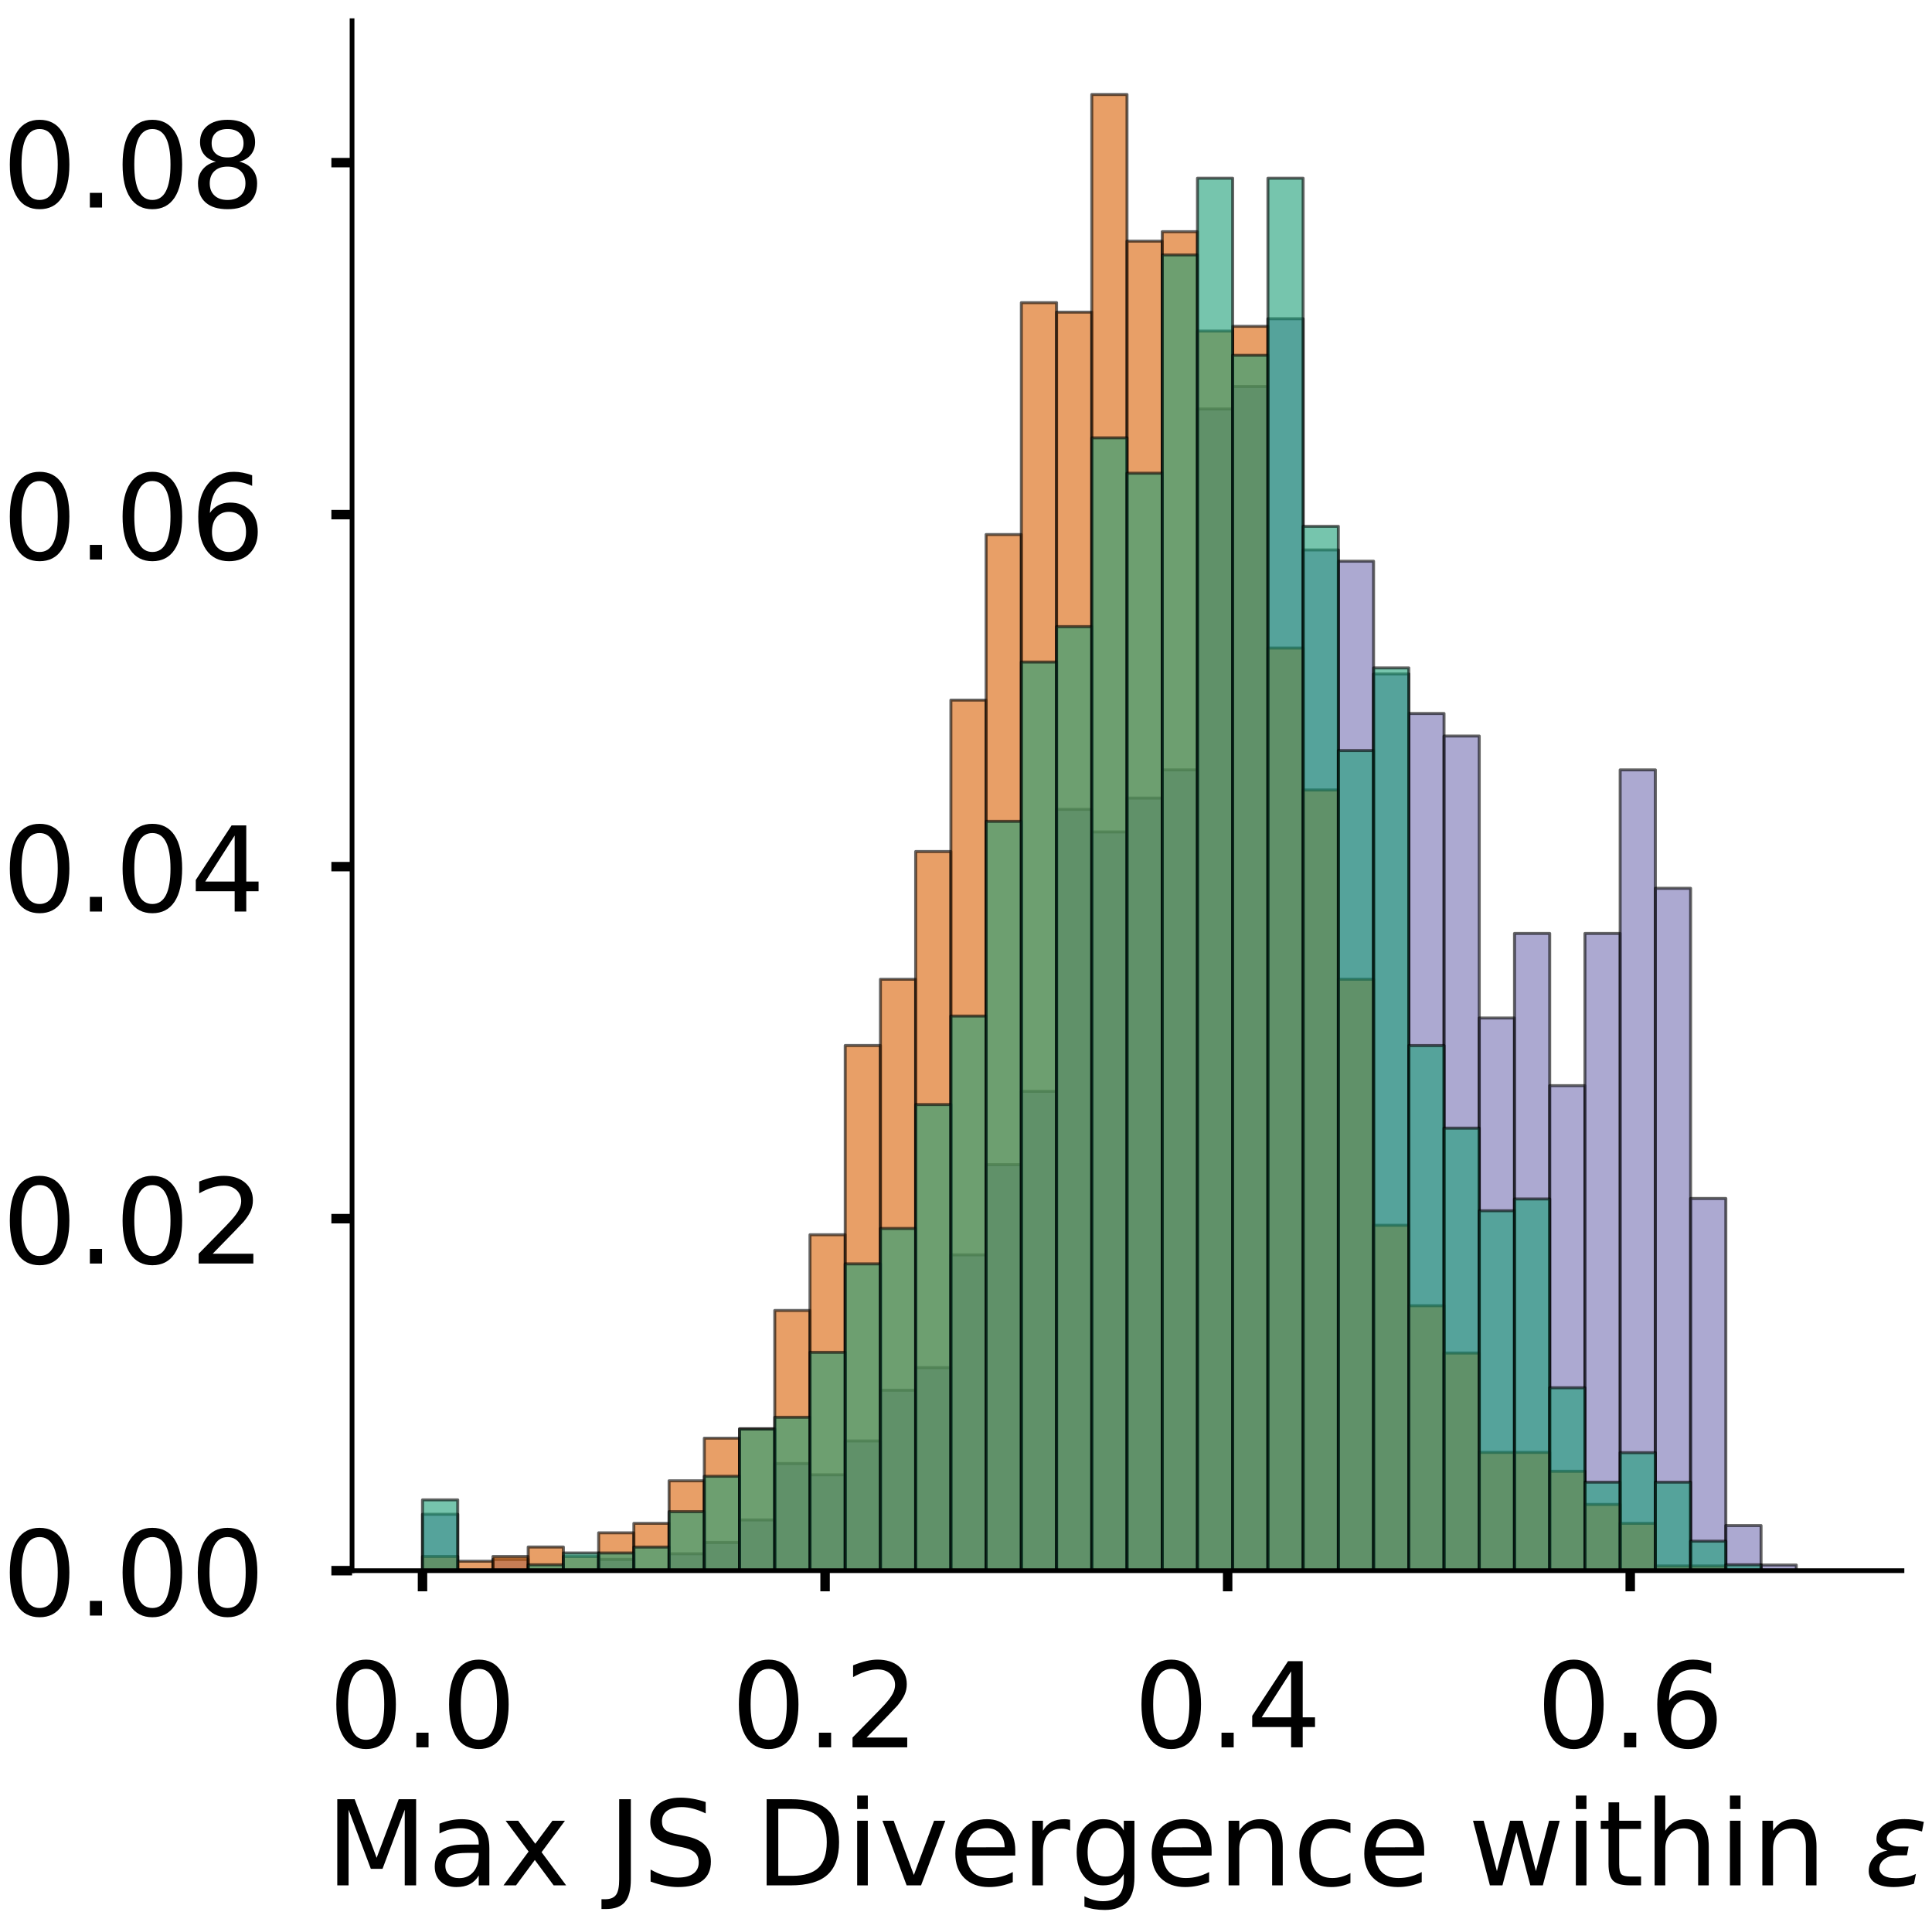 <?xml version="1.0" encoding="utf-8" standalone="no"?>
<!DOCTYPE svg PUBLIC "-//W3C//DTD SVG 1.1//EN"
  "http://www.w3.org/Graphics/SVG/1.1/DTD/svg11.dtd">
<!-- Created with matplotlib (https://matplotlib.org/) -->
<svg height="326.475pt" version="1.1" viewBox="0 0 326.933 326.475" width="326.933pt" xmlns="http://www.w3.org/2000/svg" xmlns:xlink="http://www.w3.org/1999/xlink">
 <defs>
  <style type="text/css">
*{stroke-linecap:butt;stroke-linejoin:round;}
  </style>
 </defs>
 <g id="figure_1">
  <g id="patch_1">
   <path d="M 0 326.475 
L 326.933 326.475 
L 326.933 -0 
L 0 -0 
z
" style="fill:#ffffff;"/>
  </g>
  <g id="axes_1">
   <g id="patch_2">
    <path d="M 59.575 265.775 
L 321.85 265.775 
L 321.85 3.5 
L 59.575 3.5 
z
" style="fill:#ffffff;"/>
   </g>
   <g id="patch_3">
    <path clip-path="url(#pba7b5550d9)" d="M 71.497 265.775 
L 77.457 265.775 
L 77.457 256.233 
L 71.497 256.233 
z
" style="fill:#7570b3;opacity:0.6;stroke:#000000;stroke-linejoin:miter;stroke-width:0.5;"/>
   </g>
   <g id="patch_4">
    <path clip-path="url(#pba7b5550d9)" d="M 77.457 265.775 
L 83.418 265.775 
L 83.418 265.775 
L 77.457 265.775 
z
" style="fill:#7570b3;opacity:0.6;stroke:#000000;stroke-linejoin:miter;stroke-width:0.5;"/>
   </g>
   <g id="patch_5">
    <path clip-path="url(#pba7b5550d9)" d="M 83.418 265.775 
L 89.379 265.775 
L 89.379 263.866 
L 83.418 263.866 
z
" style="fill:#7570b3;opacity:0.6;stroke:#000000;stroke-linejoin:miter;stroke-width:0.5;"/>
   </g>
   <g id="patch_6">
    <path clip-path="url(#pba7b5550d9)" d="M 89.379 265.775 
L 95.34 265.775 
L 95.34 265.775 
L 89.379 265.775 
z
" style="fill:#7570b3;opacity:0.6;stroke:#000000;stroke-linejoin:miter;stroke-width:0.5;"/>
   </g>
   <g id="patch_7">
    <path clip-path="url(#pba7b5550d9)" d="M 95.34 265.775 
L 101.301 265.775 
L 101.301 265.775 
L 95.34 265.775 
z
" style="fill:#7570b3;opacity:0.6;stroke:#000000;stroke-linejoin:miter;stroke-width:0.5;"/>
   </g>
   <g id="patch_8">
    <path clip-path="url(#pba7b5550d9)" d="M 101.301 265.775 
L 107.261 265.775 
L 107.261 263.866 
L 101.301 263.866 
z
" style="fill:#7570b3;opacity:0.6;stroke:#000000;stroke-linejoin:miter;stroke-width:0.5;"/>
   </g>
   <g id="patch_9">
    <path clip-path="url(#pba7b5550d9)" d="M 107.261 265.775 
L 113.222 265.775 
L 113.222 265.775 
L 107.261 265.775 
z
" style="fill:#7570b3;opacity:0.6;stroke:#000000;stroke-linejoin:miter;stroke-width:0.5;"/>
   </g>
   <g id="patch_10">
    <path clip-path="url(#pba7b5550d9)" d="M 113.222 265.775 
L 119.183 265.775 
L 119.183 262.912 
L 113.222 262.912 
z
" style="fill:#7570b3;opacity:0.6;stroke:#000000;stroke-linejoin:miter;stroke-width:0.5;"/>
   </g>
   <g id="patch_11">
    <path clip-path="url(#pba7b5550d9)" d="M 119.183 265.775 
L 125.144 265.775 
L 125.144 261.004 
L 119.183 261.004 
z
" style="fill:#7570b3;opacity:0.6;stroke:#000000;stroke-linejoin:miter;stroke-width:0.5;"/>
   </g>
   <g id="patch_12">
    <path clip-path="url(#pba7b5550d9)" d="M 125.144 265.775 
L 131.105 265.775 
L 131.105 257.187 
L 125.144 257.187 
z
" style="fill:#7570b3;opacity:0.6;stroke:#000000;stroke-linejoin:miter;stroke-width:0.5;"/>
   </g>
   <g id="patch_13">
    <path clip-path="url(#pba7b5550d9)" d="M 131.105 265.775 
L 137.065 265.775 
L 137.065 247.644 
L 131.105 247.644 
z
" style="fill:#7570b3;opacity:0.6;stroke:#000000;stroke-linejoin:miter;stroke-width:0.5;"/>
   </g>
   <g id="patch_14">
    <path clip-path="url(#pba7b5550d9)" d="M 137.065 265.775 
L 143.026 265.775 
L 143.026 249.553 
L 137.065 249.553 
z
" style="fill:#7570b3;opacity:0.6;stroke:#000000;stroke-linejoin:miter;stroke-width:0.5;"/>
   </g>
   <g id="patch_15">
    <path clip-path="url(#pba7b5550d9)" d="M 143.026 265.775 
L 148.987 265.775 
L 148.987 243.827 
L 143.026 243.827 
z
" style="fill:#7570b3;opacity:0.6;stroke:#000000;stroke-linejoin:miter;stroke-width:0.5;"/>
   </g>
   <g id="patch_16">
    <path clip-path="url(#pba7b5550d9)" d="M 148.987 265.775 
L 154.948 265.775 
L 154.948 235.239 
L 148.987 235.239 
z
" style="fill:#7570b3;opacity:0.6;stroke:#000000;stroke-linejoin:miter;stroke-width:0.5;"/>
   </g>
   <g id="patch_17">
    <path clip-path="url(#pba7b5550d9)" d="M 154.948 265.775 
L 160.909 265.775 
L 160.909 231.422 
L 154.948 231.422 
z
" style="fill:#7570b3;opacity:0.6;stroke:#000000;stroke-linejoin:miter;stroke-width:0.5;"/>
   </g>
   <g id="patch_18">
    <path clip-path="url(#pba7b5550d9)" d="M 160.909 265.775 
L 166.869 265.775 
L 166.869 212.337 
L 160.909 212.337 
z
" style="fill:#7570b3;opacity:0.6;stroke:#000000;stroke-linejoin:miter;stroke-width:0.5;"/>
   </g>
   <g id="patch_19">
    <path clip-path="url(#pba7b5550d9)" d="M 166.869 265.775 
L 172.83 265.775 
L 172.83 197.069 
L 166.869 197.069 
z
" style="fill:#7570b3;opacity:0.6;stroke:#000000;stroke-linejoin:miter;stroke-width:0.5;"/>
   </g>
   <g id="patch_20">
    <path clip-path="url(#pba7b5550d9)" d="M 172.83 265.775 
L 178.791 265.775 
L 178.791 184.664 
L 172.83 184.664 
z
" style="fill:#7570b3;opacity:0.6;stroke:#000000;stroke-linejoin:miter;stroke-width:0.5;"/>
   </g>
   <g id="patch_21">
    <path clip-path="url(#pba7b5550d9)" d="M 178.791 265.775 
L 184.752 265.775 
L 184.752 136.951 
L 178.791 136.951 
z
" style="fill:#7570b3;opacity:0.6;stroke:#000000;stroke-linejoin:miter;stroke-width:0.5;"/>
   </g>
   <g id="patch_22">
    <path clip-path="url(#pba7b5550d9)" d="M 184.752 265.775 
L 190.713 265.775 
L 190.713 140.768 
L 184.752 140.768 
z
" style="fill:#7570b3;opacity:0.6;stroke:#000000;stroke-linejoin:miter;stroke-width:0.5;"/>
   </g>
   <g id="patch_23">
    <path clip-path="url(#pba7b5550d9)" d="M 190.713 265.775 
L 196.673 265.775 
L 196.673 135.043 
L 190.713 135.043 
z
" style="fill:#7570b3;opacity:0.6;stroke:#000000;stroke-linejoin:miter;stroke-width:0.5;"/>
   </g>
   <g id="patch_24">
    <path clip-path="url(#pba7b5550d9)" d="M 196.673 265.775 
L 202.634 265.775 
L 202.634 130.271 
L 196.673 130.271 
z
" style="fill:#7570b3;opacity:0.6;stroke:#000000;stroke-linejoin:miter;stroke-width:0.5;"/>
   </g>
   <g id="patch_25">
    <path clip-path="url(#pba7b5550d9)" d="M 202.634 265.775 
L 208.595 265.775 
L 208.595 69.199 
L 202.634 69.199 
z
" style="fill:#7570b3;opacity:0.6;stroke:#000000;stroke-linejoin:miter;stroke-width:0.5;"/>
   </g>
   <g id="patch_26">
    <path clip-path="url(#pba7b5550d9)" d="M 208.595 265.775 
L 214.556 265.775 
L 214.556 65.382 
L 208.595 65.382 
z
" style="fill:#7570b3;opacity:0.6;stroke:#000000;stroke-linejoin:miter;stroke-width:0.5;"/>
   </g>
   <g id="patch_27">
    <path clip-path="url(#pba7b5550d9)" d="M 214.556 265.775 
L 220.516 265.775 
L 220.516 53.931 
L 214.556 53.931 
z
" style="fill:#7570b3;opacity:0.6;stroke:#000000;stroke-linejoin:miter;stroke-width:0.5;"/>
   </g>
   <g id="patch_28">
    <path clip-path="url(#pba7b5550d9)" d="M 220.516 265.775 
L 226.477 265.775 
L 226.477 93.056 
L 220.516 93.056 
z
" style="fill:#7570b3;opacity:0.6;stroke:#000000;stroke-linejoin:miter;stroke-width:0.5;"/>
   </g>
   <g id="patch_29">
    <path clip-path="url(#pba7b5550d9)" d="M 226.477 265.775 
L 232.438 265.775 
L 232.438 94.964 
L 226.477 94.964 
z
" style="fill:#7570b3;opacity:0.6;stroke:#000000;stroke-linejoin:miter;stroke-width:0.5;"/>
   </g>
   <g id="patch_30">
    <path clip-path="url(#pba7b5550d9)" d="M 232.438 265.775 
L 238.399 265.775 
L 238.399 114.049 
L 232.438 114.049 
z
" style="fill:#7570b3;opacity:0.6;stroke:#000000;stroke-linejoin:miter;stroke-width:0.5;"/>
   </g>
   <g id="patch_31">
    <path clip-path="url(#pba7b5550d9)" d="M 238.399 265.775 
L 244.36 265.775 
L 244.36 120.729 
L 238.399 120.729 
z
" style="fill:#7570b3;opacity:0.6;stroke:#000000;stroke-linejoin:miter;stroke-width:0.5;"/>
   </g>
   <g id="patch_32">
    <path clip-path="url(#pba7b5550d9)" d="M 244.36 265.775 
L 250.32 265.775 
L 250.32 124.546 
L 244.36 124.546 
z
" style="fill:#7570b3;opacity:0.6;stroke:#000000;stroke-linejoin:miter;stroke-width:0.5;"/>
   </g>
   <g id="patch_33">
    <path clip-path="url(#pba7b5550d9)" d="M 250.32 265.775 
L 256.281 265.775 
L 256.281 172.258 
L 250.32 172.258 
z
" style="fill:#7570b3;opacity:0.6;stroke:#000000;stroke-linejoin:miter;stroke-width:0.5;"/>
   </g>
   <g id="patch_34">
    <path clip-path="url(#pba7b5550d9)" d="M 256.281 265.775 
L 262.242 265.775 
L 262.242 157.945 
L 256.281 157.945 
z
" style="fill:#7570b3;opacity:0.6;stroke:#000000;stroke-linejoin:miter;stroke-width:0.5;"/>
   </g>
   <g id="patch_35">
    <path clip-path="url(#pba7b5550d9)" d="M 262.242 265.775 
L 268.203 265.775 
L 268.203 183.709 
L 262.242 183.709 
z
" style="fill:#7570b3;opacity:0.6;stroke:#000000;stroke-linejoin:miter;stroke-width:0.5;"/>
   </g>
   <g id="patch_36">
    <path clip-path="url(#pba7b5550d9)" d="M 268.203 265.775 
L 274.164 265.775 
L 274.164 157.945 
L 268.203 157.945 
z
" style="fill:#7570b3;opacity:0.6;stroke:#000000;stroke-linejoin:miter;stroke-width:0.5;"/>
   </g>
   <g id="patch_37">
    <path clip-path="url(#pba7b5550d9)" d="M 274.164 265.775 
L 280.124 265.775 
L 280.124 130.271 
L 274.164 130.271 
z
" style="fill:#7570b3;opacity:0.6;stroke:#000000;stroke-linejoin:miter;stroke-width:0.5;"/>
   </g>
   <g id="patch_38">
    <path clip-path="url(#pba7b5550d9)" d="M 280.124 265.775 
L 286.085 265.775 
L 286.085 150.311 
L 280.124 150.311 
z
" style="fill:#7570b3;opacity:0.6;stroke:#000000;stroke-linejoin:miter;stroke-width:0.5;"/>
   </g>
   <g id="patch_39">
    <path clip-path="url(#pba7b5550d9)" d="M 286.085 265.775 
L 292.046 265.775 
L 292.046 202.794 
L 286.085 202.794 
z
" style="fill:#7570b3;opacity:0.6;stroke:#000000;stroke-linejoin:miter;stroke-width:0.5;"/>
   </g>
   <g id="patch_40">
    <path clip-path="url(#pba7b5550d9)" d="M 292.046 265.775 
L 298.007 265.775 
L 298.007 258.141 
L 292.046 258.141 
z
" style="fill:#7570b3;opacity:0.6;stroke:#000000;stroke-linejoin:miter;stroke-width:0.5;"/>
   </g>
   <g id="patch_41">
    <path clip-path="url(#pba7b5550d9)" d="M 298.007 265.775 
L 303.968 265.775 
L 303.968 264.821 
L 298.007 264.821 
z
" style="fill:#7570b3;opacity:0.6;stroke:#000000;stroke-linejoin:miter;stroke-width:0.5;"/>
   </g>
   <g id="patch_42">
    <path clip-path="url(#pba7b5550d9)" d="M 303.968 265.775 
L 309.928 265.775 
L 309.928 265.775 
L 303.968 265.775 
z
" style="fill:#7570b3;opacity:0.6;stroke:#000000;stroke-linejoin:miter;stroke-width:0.5;"/>
   </g>
   <g id="patch_43">
    <path clip-path="url(#pba7b5550d9)" d="M 71.497 265.775 
L 77.457 265.775 
L 77.457 263.373 
L 71.497 263.373 
z
" style="fill:#d95f02;opacity:0.6;stroke:#000000;stroke-linejoin:miter;stroke-width:0.5;"/>
   </g>
   <g id="patch_44">
    <path clip-path="url(#pba7b5550d9)" d="M 77.457 265.775 
L 83.418 265.775 
L 83.418 264.174 
L 77.457 264.174 
z
" style="fill:#d95f02;opacity:0.6;stroke:#000000;stroke-linejoin:miter;stroke-width:0.5;"/>
   </g>
   <g id="patch_45">
    <path clip-path="url(#pba7b5550d9)" d="M 83.418 265.775 
L 89.379 265.775 
L 89.379 263.373 
L 83.418 263.373 
z
" style="fill:#d95f02;opacity:0.6;stroke:#000000;stroke-linejoin:miter;stroke-width:0.5;"/>
   </g>
   <g id="patch_46">
    <path clip-path="url(#pba7b5550d9)" d="M 89.379 265.775 
L 95.34 265.775 
L 95.34 261.772 
L 89.379 261.772 
z
" style="fill:#d95f02;opacity:0.6;stroke:#000000;stroke-linejoin:miter;stroke-width:0.5;"/>
   </g>
   <g id="patch_47">
    <path clip-path="url(#pba7b5550d9)" d="M 95.34 265.775 
L 101.301 265.775 
L 101.301 263.373 
L 95.34 263.373 
z
" style="fill:#d95f02;opacity:0.6;stroke:#000000;stroke-linejoin:miter;stroke-width:0.5;"/>
   </g>
   <g id="patch_48">
    <path clip-path="url(#pba7b5550d9)" d="M 101.301 265.775 
L 107.261 265.775 
L 107.261 259.37 
L 101.301 259.37 
z
" style="fill:#d95f02;opacity:0.6;stroke:#000000;stroke-linejoin:miter;stroke-width:0.5;"/>
   </g>
   <g id="patch_49">
    <path clip-path="url(#pba7b5550d9)" d="M 107.261 265.775 
L 113.222 265.775 
L 113.222 257.769 
L 107.261 257.769 
z
" style="fill:#d95f02;opacity:0.6;stroke:#000000;stroke-linejoin:miter;stroke-width:0.5;"/>
   </g>
   <g id="patch_50">
    <path clip-path="url(#pba7b5550d9)" d="M 113.222 265.775 
L 119.183 265.775 
L 119.183 250.564 
L 113.222 250.564 
z
" style="fill:#d95f02;opacity:0.6;stroke:#000000;stroke-linejoin:miter;stroke-width:0.5;"/>
   </g>
   <g id="patch_51">
    <path clip-path="url(#pba7b5550d9)" d="M 119.183 265.775 
L 125.144 265.775 
L 125.144 243.358 
L 119.183 243.358 
z
" style="fill:#d95f02;opacity:0.6;stroke:#000000;stroke-linejoin:miter;stroke-width:0.5;"/>
   </g>
   <g id="patch_52">
    <path clip-path="url(#pba7b5550d9)" d="M 125.144 265.775 
L 131.105 265.775 
L 131.105 241.757 
L 125.144 241.757 
z
" style="fill:#d95f02;opacity:0.6;stroke:#000000;stroke-linejoin:miter;stroke-width:0.5;"/>
   </g>
   <g id="patch_53">
    <path clip-path="url(#pba7b5550d9)" d="M 131.105 265.775 
L 137.065 265.775 
L 137.065 221.742 
L 131.105 221.742 
z
" style="fill:#d95f02;opacity:0.6;stroke:#000000;stroke-linejoin:miter;stroke-width:0.5;"/>
   </g>
   <g id="patch_54">
    <path clip-path="url(#pba7b5550d9)" d="M 137.065 265.775 
L 143.026 265.775 
L 143.026 208.933 
L 137.065 208.933 
z
" style="fill:#d95f02;opacity:0.6;stroke:#000000;stroke-linejoin:miter;stroke-width:0.5;"/>
   </g>
   <g id="patch_55">
    <path clip-path="url(#pba7b5550d9)" d="M 143.026 265.775 
L 148.987 265.775 
L 148.987 176.909 
L 143.026 176.909 
z
" style="fill:#d95f02;opacity:0.6;stroke:#000000;stroke-linejoin:miter;stroke-width:0.5;"/>
   </g>
   <g id="patch_56">
    <path clip-path="url(#pba7b5550d9)" d="M 148.987 265.775 
L 154.948 265.775 
L 154.948 165.701 
L 148.987 165.701 
z
" style="fill:#d95f02;opacity:0.6;stroke:#000000;stroke-linejoin:miter;stroke-width:0.5;"/>
   </g>
   <g id="patch_57">
    <path clip-path="url(#pba7b5550d9)" d="M 154.948 265.775 
L 160.909 265.775 
L 160.909 144.085 
L 154.948 144.085 
z
" style="fill:#d95f02;opacity:0.6;stroke:#000000;stroke-linejoin:miter;stroke-width:0.5;"/>
   </g>
   <g id="patch_58">
    <path clip-path="url(#pba7b5550d9)" d="M 160.909 265.775 
L 166.869 265.775 
L 166.869 118.465 
L 160.909 118.465 
z
" style="fill:#d95f02;opacity:0.6;stroke:#000000;stroke-linejoin:miter;stroke-width:0.5;"/>
   </g>
   <g id="patch_59">
    <path clip-path="url(#pba7b5550d9)" d="M 166.869 265.775 
L 172.83 265.775 
L 172.83 90.445 
L 166.869 90.445 
z
" style="fill:#d95f02;opacity:0.6;stroke:#000000;stroke-linejoin:miter;stroke-width:0.5;"/>
   </g>
   <g id="patch_60">
    <path clip-path="url(#pba7b5550d9)" d="M 172.83 265.775 
L 178.791 265.775 
L 178.791 51.215 
L 172.83 51.215 
z
" style="fill:#d95f02;opacity:0.6;stroke:#000000;stroke-linejoin:miter;stroke-width:0.5;"/>
   </g>
   <g id="patch_61">
    <path clip-path="url(#pba7b5550d9)" d="M 178.791 265.775 
L 184.752 265.775 
L 184.752 52.817 
L 178.791 52.817 
z
" style="fill:#d95f02;opacity:0.6;stroke:#000000;stroke-linejoin:miter;stroke-width:0.5;"/>
   </g>
   <g id="patch_62">
    <path clip-path="url(#pba7b5550d9)" d="M 184.752 265.775 
L 190.713 265.775 
L 190.713 15.989 
L 184.752 15.989 
z
" style="fill:#d95f02;opacity:0.6;stroke:#000000;stroke-linejoin:miter;stroke-width:0.5;"/>
   </g>
   <g id="patch_63">
    <path clip-path="url(#pba7b5550d9)" d="M 190.713 265.775 
L 196.673 265.775 
L 196.673 40.808 
L 190.713 40.808 
z
" style="fill:#d95f02;opacity:0.6;stroke:#000000;stroke-linejoin:miter;stroke-width:0.5;"/>
   </g>
   <g id="patch_64">
    <path clip-path="url(#pba7b5550d9)" d="M 196.673 265.775 
L 202.634 265.775 
L 202.634 39.207 
L 196.673 39.207 
z
" style="fill:#d95f02;opacity:0.6;stroke:#000000;stroke-linejoin:miter;stroke-width:0.5;"/>
   </g>
   <g id="patch_65">
    <path clip-path="url(#pba7b5550d9)" d="M 202.634 265.775 
L 208.595 265.775 
L 208.595 56.019 
L 202.634 56.019 
z
" style="fill:#d95f02;opacity:0.6;stroke:#000000;stroke-linejoin:miter;stroke-width:0.5;"/>
   </g>
   <g id="patch_66">
    <path clip-path="url(#pba7b5550d9)" d="M 208.595 265.775 
L 214.556 265.775 
L 214.556 55.218 
L 208.595 55.218 
z
" style="fill:#d95f02;opacity:0.6;stroke:#000000;stroke-linejoin:miter;stroke-width:0.5;"/>
   </g>
   <g id="patch_67">
    <path clip-path="url(#pba7b5550d9)" d="M 214.556 265.775 
L 220.516 265.775 
L 220.516 109.659 
L 214.556 109.659 
z
" style="fill:#d95f02;opacity:0.6;stroke:#000000;stroke-linejoin:miter;stroke-width:0.5;"/>
   </g>
   <g id="patch_68">
    <path clip-path="url(#pba7b5550d9)" d="M 220.516 265.775 
L 226.477 265.775 
L 226.477 133.677 
L 220.516 133.677 
z
" style="fill:#d95f02;opacity:0.6;stroke:#000000;stroke-linejoin:miter;stroke-width:0.5;"/>
   </g>
   <g id="patch_69">
    <path clip-path="url(#pba7b5550d9)" d="M 226.477 265.775 
L 232.438 265.775 
L 232.438 165.701 
L 226.477 165.701 
z
" style="fill:#d95f02;opacity:0.6;stroke:#000000;stroke-linejoin:miter;stroke-width:0.5;"/>
   </g>
   <g id="patch_70">
    <path clip-path="url(#pba7b5550d9)" d="M 232.438 265.775 
L 238.399 265.775 
L 238.399 207.332 
L 232.438 207.332 
z
" style="fill:#d95f02;opacity:0.6;stroke:#000000;stroke-linejoin:miter;stroke-width:0.5;"/>
   </g>
   <g id="patch_71">
    <path clip-path="url(#pba7b5550d9)" d="M 238.399 265.775 
L 244.36 265.775 
L 244.36 220.942 
L 238.399 220.942 
z
" style="fill:#d95f02;opacity:0.6;stroke:#000000;stroke-linejoin:miter;stroke-width:0.5;"/>
   </g>
   <g id="patch_72">
    <path clip-path="url(#pba7b5550d9)" d="M 244.36 265.775 
L 250.32 265.775 
L 250.32 228.948 
L 244.36 228.948 
z
" style="fill:#d95f02;opacity:0.6;stroke:#000000;stroke-linejoin:miter;stroke-width:0.5;"/>
   </g>
   <g id="patch_73">
    <path clip-path="url(#pba7b5550d9)" d="M 250.32 265.775 
L 256.281 265.775 
L 256.281 245.76 
L 250.32 245.76 
z
" style="fill:#d95f02;opacity:0.6;stroke:#000000;stroke-linejoin:miter;stroke-width:0.5;"/>
   </g>
   <g id="patch_74">
    <path clip-path="url(#pba7b5550d9)" d="M 256.281 265.775 
L 262.242 265.775 
L 262.242 245.76 
L 256.281 245.76 
z
" style="fill:#d95f02;opacity:0.6;stroke:#000000;stroke-linejoin:miter;stroke-width:0.5;"/>
   </g>
   <g id="patch_75">
    <path clip-path="url(#pba7b5550d9)" d="M 262.242 265.775 
L 268.203 265.775 
L 268.203 248.963 
L 262.242 248.963 
z
" style="fill:#d95f02;opacity:0.6;stroke:#000000;stroke-linejoin:miter;stroke-width:0.5;"/>
   </g>
   <g id="patch_76">
    <path clip-path="url(#pba7b5550d9)" d="M 268.203 265.775 
L 274.164 265.775 
L 274.164 254.567 
L 268.203 254.567 
z
" style="fill:#d95f02;opacity:0.6;stroke:#000000;stroke-linejoin:miter;stroke-width:0.5;"/>
   </g>
   <g id="patch_77">
    <path clip-path="url(#pba7b5550d9)" d="M 274.164 265.775 
L 280.124 265.775 
L 280.124 257.769 
L 274.164 257.769 
z
" style="fill:#d95f02;opacity:0.6;stroke:#000000;stroke-linejoin:miter;stroke-width:0.5;"/>
   </g>
   <g id="patch_78">
    <path clip-path="url(#pba7b5550d9)" d="M 280.124 265.775 
L 286.085 265.775 
L 286.085 264.974 
L 280.124 264.974 
z
" style="fill:#d95f02;opacity:0.6;stroke:#000000;stroke-linejoin:miter;stroke-width:0.5;"/>
   </g>
   <g id="patch_79">
    <path clip-path="url(#pba7b5550d9)" d="M 286.085 265.775 
L 292.046 265.775 
L 292.046 264.974 
L 286.085 264.974 
z
" style="fill:#d95f02;opacity:0.6;stroke:#000000;stroke-linejoin:miter;stroke-width:0.5;"/>
   </g>
   <g id="patch_80">
    <path clip-path="url(#pba7b5550d9)" d="M 292.046 265.775 
L 298.007 265.775 
L 298.007 265.775 
L 292.046 265.775 
z
" style="fill:#d95f02;opacity:0.6;stroke:#000000;stroke-linejoin:miter;stroke-width:0.5;"/>
   </g>
   <g id="patch_81">
    <path clip-path="url(#pba7b5550d9)" d="M 298.007 265.775 
L 303.968 265.775 
L 303.968 265.775 
L 298.007 265.775 
z
" style="fill:#d95f02;opacity:0.6;stroke:#000000;stroke-linejoin:miter;stroke-width:0.5;"/>
   </g>
   <g id="patch_82">
    <path clip-path="url(#pba7b5550d9)" d="M 303.968 265.775 
L 309.928 265.775 
L 309.928 265.775 
L 303.968 265.775 
z
" style="fill:#d95f02;opacity:0.6;stroke:#000000;stroke-linejoin:miter;stroke-width:0.5;"/>
   </g>
   <g id="patch_83">
    <path clip-path="url(#pba7b5550d9)" d="M 71.497 265.775 
L 77.457 265.775 
L 77.457 253.794 
L 71.497 253.794 
z
" style="fill:#1b9e77;opacity:0.6;stroke:#000000;stroke-linejoin:miter;stroke-width:0.5;"/>
   </g>
   <g id="patch_84">
    <path clip-path="url(#pba7b5550d9)" d="M 77.457 265.775 
L 83.418 265.775 
L 83.418 265.775 
L 77.457 265.775 
z
" style="fill:#1b9e77;opacity:0.6;stroke:#000000;stroke-linejoin:miter;stroke-width:0.5;"/>
   </g>
   <g id="patch_85">
    <path clip-path="url(#pba7b5550d9)" d="M 83.418 265.775 
L 89.379 265.775 
L 89.379 265.775 
L 83.418 265.775 
z
" style="fill:#1b9e77;opacity:0.6;stroke:#000000;stroke-linejoin:miter;stroke-width:0.5;"/>
   </g>
   <g id="patch_86">
    <path clip-path="url(#pba7b5550d9)" d="M 89.379 265.775 
L 95.34 265.775 
L 95.34 264.777 
L 89.379 264.777 
z
" style="fill:#1b9e77;opacity:0.6;stroke:#000000;stroke-linejoin:miter;stroke-width:0.5;"/>
   </g>
   <g id="patch_87">
    <path clip-path="url(#pba7b5550d9)" d="M 95.34 265.775 
L 101.301 265.775 
L 101.301 262.78 
L 95.34 262.78 
z
" style="fill:#1b9e77;opacity:0.6;stroke:#000000;stroke-linejoin:miter;stroke-width:0.5;"/>
   </g>
   <g id="patch_88">
    <path clip-path="url(#pba7b5550d9)" d="M 101.301 265.775 
L 107.261 265.775 
L 107.261 262.78 
L 101.301 262.78 
z
" style="fill:#1b9e77;opacity:0.6;stroke:#000000;stroke-linejoin:miter;stroke-width:0.5;"/>
   </g>
   <g id="patch_89">
    <path clip-path="url(#pba7b5550d9)" d="M 107.261 265.775 
L 113.222 265.775 
L 113.222 261.781 
L 107.261 261.781 
z
" style="fill:#1b9e77;opacity:0.6;stroke:#000000;stroke-linejoin:miter;stroke-width:0.5;"/>
   </g>
   <g id="patch_90">
    <path clip-path="url(#pba7b5550d9)" d="M 113.222 265.775 
L 119.183 265.775 
L 119.183 255.791 
L 113.222 255.791 
z
" style="fill:#1b9e77;opacity:0.6;stroke:#000000;stroke-linejoin:miter;stroke-width:0.5;"/>
   </g>
   <g id="patch_91">
    <path clip-path="url(#pba7b5550d9)" d="M 119.183 265.775 
L 125.144 265.775 
L 125.144 249.801 
L 119.183 249.801 
z
" style="fill:#1b9e77;opacity:0.6;stroke:#000000;stroke-linejoin:miter;stroke-width:0.5;"/>
   </g>
   <g id="patch_92">
    <path clip-path="url(#pba7b5550d9)" d="M 125.144 265.775 
L 131.105 265.775 
L 131.105 241.814 
L 125.144 241.814 
z
" style="fill:#1b9e77;opacity:0.6;stroke:#000000;stroke-linejoin:miter;stroke-width:0.5;"/>
   </g>
   <g id="patch_93">
    <path clip-path="url(#pba7b5550d9)" d="M 131.105 265.775 
L 137.065 265.775 
L 137.065 239.817 
L 131.105 239.817 
z
" style="fill:#1b9e77;opacity:0.6;stroke:#000000;stroke-linejoin:miter;stroke-width:0.5;"/>
   </g>
   <g id="patch_94">
    <path clip-path="url(#pba7b5550d9)" d="M 137.065 265.775 
L 143.026 265.775 
L 143.026 228.834 
L 137.065 228.834 
z
" style="fill:#1b9e77;opacity:0.6;stroke:#000000;stroke-linejoin:miter;stroke-width:0.5;"/>
   </g>
   <g id="patch_95">
    <path clip-path="url(#pba7b5550d9)" d="M 143.026 265.775 
L 148.987 265.775 
L 148.987 213.858 
L 143.026 213.858 
z
" style="fill:#1b9e77;opacity:0.6;stroke:#000000;stroke-linejoin:miter;stroke-width:0.5;"/>
   </g>
   <g id="patch_96">
    <path clip-path="url(#pba7b5550d9)" d="M 148.987 265.775 
L 154.948 265.775 
L 154.948 207.868 
L 148.987 207.868 
z
" style="fill:#1b9e77;opacity:0.6;stroke:#000000;stroke-linejoin:miter;stroke-width:0.5;"/>
   </g>
   <g id="patch_97">
    <path clip-path="url(#pba7b5550d9)" d="M 154.948 265.775 
L 160.909 265.775 
L 160.909 186.902 
L 154.948 186.902 
z
" style="fill:#1b9e77;opacity:0.6;stroke:#000000;stroke-linejoin:miter;stroke-width:0.5;"/>
   </g>
   <g id="patch_98">
    <path clip-path="url(#pba7b5550d9)" d="M 160.909 265.775 
L 166.869 265.775 
L 166.869 171.926 
L 160.909 171.926 
z
" style="fill:#1b9e77;opacity:0.6;stroke:#000000;stroke-linejoin:miter;stroke-width:0.5;"/>
   </g>
   <g id="patch_99">
    <path clip-path="url(#pba7b5550d9)" d="M 166.869 265.775 
L 172.83 265.775 
L 172.83 138.979 
L 166.869 138.979 
z
" style="fill:#1b9e77;opacity:0.6;stroke:#000000;stroke-linejoin:miter;stroke-width:0.5;"/>
   </g>
   <g id="patch_100">
    <path clip-path="url(#pba7b5550d9)" d="M 172.83 265.775 
L 178.791 265.775 
L 178.791 112.022 
L 172.83 112.022 
z
" style="fill:#1b9e77;opacity:0.6;stroke:#000000;stroke-linejoin:miter;stroke-width:0.5;"/>
   </g>
   <g id="patch_101">
    <path clip-path="url(#pba7b5550d9)" d="M 178.791 265.775 
L 184.752 265.775 
L 184.752 106.032 
L 178.791 106.032 
z
" style="fill:#1b9e77;opacity:0.6;stroke:#000000;stroke-linejoin:miter;stroke-width:0.5;"/>
   </g>
   <g id="patch_102">
    <path clip-path="url(#pba7b5550d9)" d="M 184.752 265.775 
L 190.713 265.775 
L 190.713 74.083 
L 184.752 74.083 
z
" style="fill:#1b9e77;opacity:0.6;stroke:#000000;stroke-linejoin:miter;stroke-width:0.5;"/>
   </g>
   <g id="patch_103">
    <path clip-path="url(#pba7b5550d9)" d="M 190.713 265.775 
L 196.673 265.775 
L 196.673 80.073 
L 190.713 80.073 
z
" style="fill:#1b9e77;opacity:0.6;stroke:#000000;stroke-linejoin:miter;stroke-width:0.5;"/>
   </g>
   <g id="patch_104">
    <path clip-path="url(#pba7b5550d9)" d="M 196.673 265.775 
L 202.634 265.775 
L 202.634 43.133 
L 196.673 43.133 
z
" style="fill:#1b9e77;opacity:0.6;stroke:#000000;stroke-linejoin:miter;stroke-width:0.5;"/>
   </g>
   <g id="patch_105">
    <path clip-path="url(#pba7b5550d9)" d="M 202.634 265.775 
L 208.595 265.775 
L 208.595 30.154 
L 202.634 30.154 
z
" style="fill:#1b9e77;opacity:0.6;stroke:#000000;stroke-linejoin:miter;stroke-width:0.5;"/>
   </g>
   <g id="patch_106">
    <path clip-path="url(#pba7b5550d9)" d="M 208.595 265.775 
L 214.556 265.775 
L 214.556 60.105 
L 208.595 60.105 
z
" style="fill:#1b9e77;opacity:0.6;stroke:#000000;stroke-linejoin:miter;stroke-width:0.5;"/>
   </g>
   <g id="patch_107">
    <path clip-path="url(#pba7b5550d9)" d="M 214.556 265.775 
L 220.516 265.775 
L 220.516 30.154 
L 214.556 30.154 
z
" style="fill:#1b9e77;opacity:0.6;stroke:#000000;stroke-linejoin:miter;stroke-width:0.5;"/>
   </g>
   <g id="patch_108">
    <path clip-path="url(#pba7b5550d9)" d="M 220.516 265.775 
L 226.477 265.775 
L 226.477 89.059 
L 220.516 89.059 
z
" style="fill:#1b9e77;opacity:0.6;stroke:#000000;stroke-linejoin:miter;stroke-width:0.5;"/>
   </g>
   <g id="patch_109">
    <path clip-path="url(#pba7b5550d9)" d="M 226.477 265.775 
L 232.438 265.775 
L 232.438 126.998 
L 226.477 126.998 
z
" style="fill:#1b9e77;opacity:0.6;stroke:#000000;stroke-linejoin:miter;stroke-width:0.5;"/>
   </g>
   <g id="patch_110">
    <path clip-path="url(#pba7b5550d9)" d="M 232.438 265.775 
L 238.399 265.775 
L 238.399 113.02 
L 232.438 113.02 
z
" style="fill:#1b9e77;opacity:0.6;stroke:#000000;stroke-linejoin:miter;stroke-width:0.5;"/>
   </g>
   <g id="patch_111">
    <path clip-path="url(#pba7b5550d9)" d="M 238.399 265.775 
L 244.36 265.775 
L 244.36 176.918 
L 238.399 176.918 
z
" style="fill:#1b9e77;opacity:0.6;stroke:#000000;stroke-linejoin:miter;stroke-width:0.5;"/>
   </g>
   <g id="patch_112">
    <path clip-path="url(#pba7b5550d9)" d="M 244.36 265.775 
L 250.32 265.775 
L 250.32 190.895 
L 244.36 190.895 
z
" style="fill:#1b9e77;opacity:0.6;stroke:#000000;stroke-linejoin:miter;stroke-width:0.5;"/>
   </g>
   <g id="patch_113">
    <path clip-path="url(#pba7b5550d9)" d="M 250.32 265.775 
L 256.281 265.775 
L 256.281 204.873 
L 250.32 204.873 
z
" style="fill:#1b9e77;opacity:0.6;stroke:#000000;stroke-linejoin:miter;stroke-width:0.5;"/>
   </g>
   <g id="patch_114">
    <path clip-path="url(#pba7b5550d9)" d="M 256.281 265.775 
L 262.242 265.775 
L 262.242 202.876 
L 256.281 202.876 
z
" style="fill:#1b9e77;opacity:0.6;stroke:#000000;stroke-linejoin:miter;stroke-width:0.5;"/>
   </g>
   <g id="patch_115">
    <path clip-path="url(#pba7b5550d9)" d="M 262.242 265.775 
L 268.203 265.775 
L 268.203 234.825 
L 262.242 234.825 
z
" style="fill:#1b9e77;opacity:0.6;stroke:#000000;stroke-linejoin:miter;stroke-width:0.5;"/>
   </g>
   <g id="patch_116">
    <path clip-path="url(#pba7b5550d9)" d="M 268.203 265.775 
L 274.164 265.775 
L 274.164 250.799 
L 268.203 250.799 
z
" style="fill:#1b9e77;opacity:0.6;stroke:#000000;stroke-linejoin:miter;stroke-width:0.5;"/>
   </g>
   <g id="patch_117">
    <path clip-path="url(#pba7b5550d9)" d="M 274.164 265.775 
L 280.124 265.775 
L 280.124 245.807 
L 274.164 245.807 
z
" style="fill:#1b9e77;opacity:0.6;stroke:#000000;stroke-linejoin:miter;stroke-width:0.5;"/>
   </g>
   <g id="patch_118">
    <path clip-path="url(#pba7b5550d9)" d="M 280.124 265.775 
L 286.085 265.775 
L 286.085 250.799 
L 280.124 250.799 
z
" style="fill:#1b9e77;opacity:0.6;stroke:#000000;stroke-linejoin:miter;stroke-width:0.5;"/>
   </g>
   <g id="patch_119">
    <path clip-path="url(#pba7b5550d9)" d="M 286.085 265.775 
L 292.046 265.775 
L 292.046 260.783 
L 286.085 260.783 
z
" style="fill:#1b9e77;opacity:0.6;stroke:#000000;stroke-linejoin:miter;stroke-width:0.5;"/>
   </g>
   <g id="patch_120">
    <path clip-path="url(#pba7b5550d9)" d="M 292.046 265.775 
L 298.007 265.775 
L 298.007 264.777 
L 292.046 264.777 
z
" style="fill:#1b9e77;opacity:0.6;stroke:#000000;stroke-linejoin:miter;stroke-width:0.5;"/>
   </g>
   <g id="patch_121">
    <path clip-path="url(#pba7b5550d9)" d="M 298.007 265.775 
L 303.968 265.775 
L 303.968 265.775 
L 298.007 265.775 
z
" style="fill:#1b9e77;opacity:0.6;stroke:#000000;stroke-linejoin:miter;stroke-width:0.5;"/>
   </g>
   <g id="patch_122">
    <path clip-path="url(#pba7b5550d9)" d="M 303.968 265.775 
L 309.928 265.775 
L 309.928 265.775 
L 303.968 265.775 
z
" style="fill:#1b9e77;opacity:0.6;stroke:#000000;stroke-linejoin:miter;stroke-width:0.5;"/>
   </g>
   <g id="matplotlib.axis_1">
    <g id="xtick_1">
     <g id="line2d_1">
      <defs>
       <path d="M 0 0 
L 0 3.5 
" id="m868f17d06b" style="stroke:#000000;stroke-width:1.6;"/>
      </defs>
      <g>
       <use style="stroke:#000000;stroke-width:1.6;" x="71.497" xlink:href="#m868f17d06b" y="265.775"/>
      </g>
     </g>
     <g id="text_1">
      <!-- 0.0 -->
      <defs>
       <path d="M 31.781 66.406 
Q 24.172 66.406 20.328 58.906 
Q 16.5 51.422 16.5 36.375 
Q 16.5 21.391 20.328 13.891 
Q 24.172 6.391 31.781 6.391 
Q 39.453 6.391 43.281 13.891 
Q 47.125 21.391 47.125 36.375 
Q 47.125 51.422 43.281 58.906 
Q 39.453 66.406 31.781 66.406 
z
M 31.781 74.219 
Q 44.047 74.219 50.516 64.516 
Q 56.984 54.828 56.984 36.375 
Q 56.984 17.969 50.516 8.266 
Q 44.047 -1.422 31.781 -1.422 
Q 19.531 -1.422 13.062 8.266 
Q 6.594 17.969 6.594 36.375 
Q 6.594 54.828 13.062 64.516 
Q 19.531 74.219 31.781 74.219 
z
" id="DejaVuSans-48"/>
       <path d="M 10.688 12.406 
L 21 12.406 
L 21 0 
L 10.688 0 
z
" id="DejaVuSans-46"/>
      </defs>
      <g transform="translate(55.593 295.672)scale(0.2 -0.2)">
       <use xlink:href="#DejaVuSans-48"/>
       <use x="63.623" xlink:href="#DejaVuSans-46"/>
       <use x="95.41" xlink:href="#DejaVuSans-48"/>
      </g>
     </g>
    </g>
    <g id="xtick_2">
     <g id="line2d_2">
      <g>
       <use style="stroke:#000000;stroke-width:1.6;" x="139.62" xlink:href="#m868f17d06b" y="265.775"/>
      </g>
     </g>
     <g id="text_2">
      <!-- 0.2 -->
      <defs>
       <path d="M 19.188 8.297 
L 53.609 8.297 
L 53.609 0 
L 7.328 0 
L 7.328 8.297 
Q 12.938 14.109 22.625 23.891 
Q 32.328 33.688 34.812 36.531 
Q 39.547 41.844 41.422 45.531 
Q 43.312 49.219 43.312 52.781 
Q 43.312 58.594 39.234 62.25 
Q 35.156 65.922 28.609 65.922 
Q 23.969 65.922 18.812 64.312 
Q 13.672 62.703 7.812 59.422 
L 7.812 69.391 
Q 13.766 71.781 18.938 73 
Q 24.125 74.219 28.422 74.219 
Q 39.75 74.219 46.484 68.547 
Q 53.219 62.891 53.219 53.422 
Q 53.219 48.922 51.531 44.891 
Q 49.859 40.875 45.406 35.406 
Q 44.188 33.984 37.641 27.219 
Q 31.109 20.453 19.188 8.297 
z
" id="DejaVuSans-50"/>
      </defs>
      <g transform="translate(123.717 295.672)scale(0.2 -0.2)">
       <use xlink:href="#DejaVuSans-48"/>
       <use x="63.623" xlink:href="#DejaVuSans-46"/>
       <use x="95.41" xlink:href="#DejaVuSans-50"/>
      </g>
     </g>
    </g>
    <g id="xtick_3">
     <g id="line2d_3">
      <g>
       <use style="stroke:#000000;stroke-width:1.6;" x="207.743" xlink:href="#m868f17d06b" y="265.775"/>
      </g>
     </g>
     <g id="text_3">
      <!-- 0.4 -->
      <defs>
       <path d="M 37.797 64.312 
L 12.891 25.391 
L 37.797 25.391 
z
M 35.203 72.906 
L 47.609 72.906 
L 47.609 25.391 
L 58.016 25.391 
L 58.016 17.188 
L 47.609 17.188 
L 47.609 0 
L 37.797 0 
L 37.797 17.188 
L 4.891 17.188 
L 4.891 26.703 
z
" id="DejaVuSans-52"/>
      </defs>
      <g transform="translate(191.84 295.672)scale(0.2 -0.2)">
       <use xlink:href="#DejaVuSans-48"/>
       <use x="63.623" xlink:href="#DejaVuSans-46"/>
       <use x="95.41" xlink:href="#DejaVuSans-52"/>
      </g>
     </g>
    </g>
    <g id="xtick_4">
     <g id="line2d_4">
      <g>
       <use style="stroke:#000000;stroke-width:1.6;" x="275.867" xlink:href="#m868f17d06b" y="265.775"/>
      </g>
     </g>
     <g id="text_4">
      <!-- 0.6 -->
      <defs>
       <path d="M 33.016 40.375 
Q 26.375 40.375 22.484 35.828 
Q 18.609 31.297 18.609 23.391 
Q 18.609 15.531 22.484 10.953 
Q 26.375 6.391 33.016 6.391 
Q 39.656 6.391 43.531 10.953 
Q 47.406 15.531 47.406 23.391 
Q 47.406 31.297 43.531 35.828 
Q 39.656 40.375 33.016 40.375 
z
M 52.594 71.297 
L 52.594 62.312 
Q 48.875 64.062 45.094 64.984 
Q 41.312 65.922 37.594 65.922 
Q 27.828 65.922 22.672 59.328 
Q 17.531 52.734 16.797 39.406 
Q 19.672 43.656 24.016 45.922 
Q 28.375 48.188 33.594 48.188 
Q 44.578 48.188 50.953 41.516 
Q 57.328 34.859 57.328 23.391 
Q 57.328 12.156 50.688 5.359 
Q 44.047 -1.422 33.016 -1.422 
Q 20.359 -1.422 13.672 8.266 
Q 6.984 17.969 6.984 36.375 
Q 6.984 53.656 15.188 63.938 
Q 23.391 74.219 37.203 74.219 
Q 40.922 74.219 44.703 73.484 
Q 48.484 72.75 52.594 71.297 
z
" id="DejaVuSans-54"/>
      </defs>
      <g transform="translate(259.964 295.672)scale(0.2 -0.2)">
       <use xlink:href="#DejaVuSans-48"/>
       <use x="63.623" xlink:href="#DejaVuSans-46"/>
       <use x="95.41" xlink:href="#DejaVuSans-54"/>
      </g>
     </g>
    </g>
    <g id="text_5">
     <!-- Max JS Divergence within $\epsilon$ -->
     <defs>
      <path d="M 9.812 72.906 
L 24.516 72.906 
L 43.109 23.297 
L 61.812 72.906 
L 76.516 72.906 
L 76.516 0 
L 66.891 0 
L 66.891 64.016 
L 48.094 14.016 
L 38.188 14.016 
L 19.391 64.016 
L 19.391 0 
L 9.812 0 
z
" id="DejaVuSans-77"/>
      <path d="M 34.281 27.484 
Q 23.391 27.484 19.188 25 
Q 14.984 22.516 14.984 16.5 
Q 14.984 11.719 18.141 8.906 
Q 21.297 6.109 26.703 6.109 
Q 34.188 6.109 38.703 11.406 
Q 43.219 16.703 43.219 25.484 
L 43.219 27.484 
z
M 52.203 31.203 
L 52.203 0 
L 43.219 0 
L 43.219 8.297 
Q 40.141 3.328 35.547 0.953 
Q 30.953 -1.422 24.312 -1.422 
Q 15.922 -1.422 10.953 3.297 
Q 6 8.016 6 15.922 
Q 6 25.141 12.172 29.828 
Q 18.359 34.516 30.609 34.516 
L 43.219 34.516 
L 43.219 35.406 
Q 43.219 41.609 39.141 45 
Q 35.062 48.391 27.688 48.391 
Q 23 48.391 18.547 47.266 
Q 14.109 46.141 10.016 43.891 
L 10.016 52.203 
Q 14.938 54.109 19.578 55.047 
Q 24.219 56 28.609 56 
Q 40.484 56 46.344 49.844 
Q 52.203 43.703 52.203 31.203 
z
" id="DejaVuSans-97"/>
      <path d="M 54.891 54.688 
L 35.109 28.078 
L 55.906 0 
L 45.312 0 
L 29.391 21.484 
L 13.484 0 
L 2.875 0 
L 24.125 28.609 
L 4.688 54.688 
L 15.281 54.688 
L 29.781 35.203 
L 44.281 54.688 
z
" id="DejaVuSans-120"/>
      <path id="DejaVuSans-32"/>
      <path d="M 9.812 72.906 
L 19.672 72.906 
L 19.672 5.078 
Q 19.672 -8.109 14.672 -14.062 
Q 9.672 -20.016 -1.422 -20.016 
L -5.172 -20.016 
L -5.172 -11.719 
L -2.094 -11.719 
Q 4.438 -11.719 7.125 -8.047 
Q 9.812 -4.391 9.812 5.078 
z
" id="DejaVuSans-74"/>
      <path d="M 53.516 70.516 
L 53.516 60.891 
Q 47.906 63.578 42.922 64.891 
Q 37.938 66.219 33.297 66.219 
Q 25.25 66.219 20.875 63.094 
Q 16.5 59.969 16.5 54.203 
Q 16.5 49.359 19.406 46.891 
Q 22.312 44.438 30.422 42.922 
L 36.375 41.703 
Q 47.406 39.594 52.656 34.297 
Q 57.906 29 57.906 20.125 
Q 57.906 9.516 50.797 4.047 
Q 43.703 -1.422 29.984 -1.422 
Q 24.812 -1.422 18.969 -0.25 
Q 13.141 0.922 6.891 3.219 
L 6.891 13.375 
Q 12.891 10.016 18.656 8.297 
Q 24.422 6.594 29.984 6.594 
Q 38.422 6.594 43.016 9.906 
Q 47.609 13.234 47.609 19.391 
Q 47.609 24.75 44.312 27.781 
Q 41.016 30.812 33.5 32.328 
L 27.484 33.5 
Q 16.453 35.688 11.516 40.375 
Q 6.594 45.062 6.594 53.422 
Q 6.594 63.094 13.406 68.656 
Q 20.219 74.219 32.172 74.219 
Q 37.312 74.219 42.625 73.281 
Q 47.953 72.359 53.516 70.516 
z
" id="DejaVuSans-83"/>
      <path d="M 19.672 64.797 
L 19.672 8.109 
L 31.594 8.109 
Q 46.688 8.109 53.688 14.938 
Q 60.688 21.781 60.688 36.531 
Q 60.688 51.172 53.688 57.984 
Q 46.688 64.797 31.594 64.797 
z
M 9.812 72.906 
L 30.078 72.906 
Q 51.266 72.906 61.172 64.094 
Q 71.094 55.281 71.094 36.531 
Q 71.094 17.672 61.125 8.828 
Q 51.172 0 30.078 0 
L 9.812 0 
z
" id="DejaVuSans-68"/>
      <path d="M 9.422 54.688 
L 18.406 54.688 
L 18.406 0 
L 9.422 0 
z
M 9.422 75.984 
L 18.406 75.984 
L 18.406 64.594 
L 9.422 64.594 
z
" id="DejaVuSans-105"/>
      <path d="M 2.984 54.688 
L 12.5 54.688 
L 29.594 8.797 
L 46.688 54.688 
L 56.203 54.688 
L 35.688 0 
L 23.484 0 
z
" id="DejaVuSans-118"/>
      <path d="M 56.203 29.594 
L 56.203 25.203 
L 14.891 25.203 
Q 15.484 15.922 20.484 11.062 
Q 25.484 6.203 34.422 6.203 
Q 39.594 6.203 44.453 7.469 
Q 49.312 8.734 54.109 11.281 
L 54.109 2.781 
Q 49.266 0.734 44.188 -0.344 
Q 39.109 -1.422 33.891 -1.422 
Q 20.797 -1.422 13.156 6.188 
Q 5.516 13.812 5.516 26.812 
Q 5.516 40.234 12.766 48.109 
Q 20.016 56 32.328 56 
Q 43.359 56 49.781 48.891 
Q 56.203 41.797 56.203 29.594 
z
M 47.219 32.234 
Q 47.125 39.594 43.094 43.984 
Q 39.062 48.391 32.422 48.391 
Q 24.906 48.391 20.391 44.141 
Q 15.875 39.891 15.188 32.172 
z
" id="DejaVuSans-101"/>
      <path d="M 41.109 46.297 
Q 39.594 47.172 37.812 47.578 
Q 36.031 48 33.891 48 
Q 26.266 48 22.188 43.047 
Q 18.109 38.094 18.109 28.812 
L 18.109 0 
L 9.078 0 
L 9.078 54.688 
L 18.109 54.688 
L 18.109 46.188 
Q 20.953 51.172 25.484 53.578 
Q 30.031 56 36.531 56 
Q 37.453 56 38.578 55.875 
Q 39.703 55.766 41.062 55.516 
z
" id="DejaVuSans-114"/>
      <path d="M 45.406 27.984 
Q 45.406 37.75 41.375 43.109 
Q 37.359 48.484 30.078 48.484 
Q 22.859 48.484 18.828 43.109 
Q 14.797 37.75 14.797 27.984 
Q 14.797 18.266 18.828 12.891 
Q 22.859 7.516 30.078 7.516 
Q 37.359 7.516 41.375 12.891 
Q 45.406 18.266 45.406 27.984 
z
M 54.391 6.781 
Q 54.391 -7.172 48.188 -13.984 
Q 42 -20.797 29.203 -20.797 
Q 24.469 -20.797 20.266 -20.094 
Q 16.062 -19.391 12.109 -17.922 
L 12.109 -9.188 
Q 16.062 -11.328 19.922 -12.344 
Q 23.781 -13.375 27.781 -13.375 
Q 36.625 -13.375 41.016 -8.766 
Q 45.406 -4.156 45.406 5.172 
L 45.406 9.625 
Q 42.625 4.781 38.281 2.391 
Q 33.938 0 27.875 0 
Q 17.828 0 11.672 7.656 
Q 5.516 15.328 5.516 27.984 
Q 5.516 40.672 11.672 48.328 
Q 17.828 56 27.875 56 
Q 33.938 56 38.281 53.609 
Q 42.625 51.219 45.406 46.391 
L 45.406 54.688 
L 54.391 54.688 
z
" id="DejaVuSans-103"/>
      <path d="M 54.891 33.016 
L 54.891 0 
L 45.906 0 
L 45.906 32.719 
Q 45.906 40.484 42.875 44.328 
Q 39.844 48.188 33.797 48.188 
Q 26.516 48.188 22.312 43.547 
Q 18.109 38.922 18.109 30.906 
L 18.109 0 
L 9.078 0 
L 9.078 54.688 
L 18.109 54.688 
L 18.109 46.188 
Q 21.344 51.125 25.703 53.562 
Q 30.078 56 35.797 56 
Q 45.219 56 50.047 50.172 
Q 54.891 44.344 54.891 33.016 
z
" id="DejaVuSans-110"/>
      <path d="M 48.781 52.594 
L 48.781 44.188 
Q 44.969 46.297 41.141 47.344 
Q 37.312 48.391 33.406 48.391 
Q 24.656 48.391 19.812 42.844 
Q 14.984 37.312 14.984 27.297 
Q 14.984 17.281 19.812 11.734 
Q 24.656 6.203 33.406 6.203 
Q 37.312 6.203 41.141 7.25 
Q 44.969 8.297 48.781 10.406 
L 48.781 2.094 
Q 45.016 0.344 40.984 -0.531 
Q 36.969 -1.422 32.422 -1.422 
Q 20.062 -1.422 12.781 6.344 
Q 5.516 14.109 5.516 27.297 
Q 5.516 40.672 12.859 48.328 
Q 20.219 56 33.016 56 
Q 37.156 56 41.109 55.141 
Q 45.062 54.297 48.781 52.594 
z
" id="DejaVuSans-99"/>
      <path d="M 4.203 54.688 
L 13.188 54.688 
L 24.422 12.016 
L 35.594 54.688 
L 46.188 54.688 
L 57.422 12.016 
L 68.609 54.688 
L 77.594 54.688 
L 63.281 0 
L 52.688 0 
L 40.922 44.828 
L 29.109 0 
L 18.5 0 
z
" id="DejaVuSans-119"/>
      <path d="M 18.312 70.219 
L 18.312 54.688 
L 36.812 54.688 
L 36.812 47.703 
L 18.312 47.703 
L 18.312 18.016 
Q 18.312 11.328 20.141 9.422 
Q 21.969 7.516 27.594 7.516 
L 36.812 7.516 
L 36.812 0 
L 27.594 0 
Q 17.188 0 13.234 3.875 
Q 9.281 7.766 9.281 18.016 
L 9.281 47.703 
L 2.688 47.703 
L 2.688 54.688 
L 9.281 54.688 
L 9.281 70.219 
z
" id="DejaVuSans-116"/>
      <path d="M 54.891 33.016 
L 54.891 0 
L 45.906 0 
L 45.906 32.719 
Q 45.906 40.484 42.875 44.328 
Q 39.844 48.188 33.797 48.188 
Q 26.516 48.188 22.312 43.547 
Q 18.109 38.922 18.109 30.906 
L 18.109 0 
L 9.078 0 
L 9.078 75.984 
L 18.109 75.984 
L 18.109 46.188 
Q 21.344 51.125 25.703 53.562 
Q 30.078 56 35.797 56 
Q 45.219 56 50.047 50.172 
Q 54.891 44.344 54.891 33.016 
z
" id="DejaVuSans-104"/>
      <path d="M 19.734 29.5 
Q 14.453 30.672 12.156 33.844 
Q 10.453 36.078 10.453 39.109 
Q 10.453 47.406 18.359 52.25 
Q 24.609 56.062 34.188 56.062 
Q 37.891 56.062 41.938 55.469 
Q 46 54.891 50.531 53.719 
L 48.969 45.562 
Q 44.484 46.969 40.719 47.609 
Q 36.859 48.25 33.406 48.25 
Q 27.594 48.25 23.781 46 
Q 19.188 43.312 19.188 39.406 
Q 19.188 36.812 21.578 35.016 
Q 24.422 32.859 30.078 32.859 
L 37.641 32.859 
L 36.234 25.438 
L 29 25.438 
Q 22.266 25.438 18.312 22.953 
Q 12.938 19.578 12.938 14.312 
Q 12.938 10.984 15.828 8.797 
Q 19.438 6.062 26.812 6.062 
Q 31.344 6.062 35.688 6.938 
Q 40.047 7.859 43.844 9.672 
L 42.188 1.312 
Q 37.547 -0.047 33.297 -0.734 
Q 29.047 -1.422 25.141 -1.422 
Q 13.531 -1.422 8.062 3.031 
Q 3.906 6.453 3.906 12.203 
Q 3.906 19.969 9.375 24.75 
Q 13.422 28.328 19.734 29.5 
z
" id="DejaVuSans-Oblique-949"/>
     </defs>
     <g transform="translate(55.112 319.031)scale(0.2 -0.2)">
      <use transform="translate(0 0.016)" xlink:href="#DejaVuSans-77"/>
      <use transform="translate(86.279 0.016)" xlink:href="#DejaVuSans-97"/>
      <use transform="translate(147.559 0.016)" xlink:href="#DejaVuSans-120"/>
      <use transform="translate(206.738 0.016)" xlink:href="#DejaVuSans-32"/>
      <use transform="translate(238.525 0.016)" xlink:href="#DejaVuSans-74"/>
      <use transform="translate(268.018 0.016)" xlink:href="#DejaVuSans-83"/>
      <use transform="translate(331.494 0.016)" xlink:href="#DejaVuSans-32"/>
      <use transform="translate(363.281 0.016)" xlink:href="#DejaVuSans-68"/>
      <use transform="translate(440.283 0.016)" xlink:href="#DejaVuSans-105"/>
      <use transform="translate(468.066 0.016)" xlink:href="#DejaVuSans-118"/>
      <use transform="translate(527.246 0.016)" xlink:href="#DejaVuSans-101"/>
      <use transform="translate(588.77 0.016)" xlink:href="#DejaVuSans-114"/>
      <use transform="translate(629.883 0.016)" xlink:href="#DejaVuSans-103"/>
      <use transform="translate(693.359 0.016)" xlink:href="#DejaVuSans-101"/>
      <use transform="translate(754.883 0.016)" xlink:href="#DejaVuSans-110"/>
      <use transform="translate(818.262 0.016)" xlink:href="#DejaVuSans-99"/>
      <use transform="translate(873.242 0.016)" xlink:href="#DejaVuSans-101"/>
      <use transform="translate(934.766 0.016)" xlink:href="#DejaVuSans-32"/>
      <use transform="translate(966.553 0.016)" xlink:href="#DejaVuSans-119"/>
      <use transform="translate(1048.34 0.016)" xlink:href="#DejaVuSans-105"/>
      <use transform="translate(1076.123 0.016)" xlink:href="#DejaVuSans-116"/>
      <use transform="translate(1115.332 0.016)" xlink:href="#DejaVuSans-104"/>
      <use transform="translate(1178.711 0.016)" xlink:href="#DejaVuSans-105"/>
      <use transform="translate(1206.494 0.016)" xlink:href="#DejaVuSans-110"/>
      <use transform="translate(1269.873 0.016)" xlink:href="#DejaVuSans-32"/>
      <use transform="translate(1301.66 0.016)" xlink:href="#DejaVuSans-Oblique-949"/>
     </g>
    </g>
   </g>
   <g id="matplotlib.axis_2">
    <g id="ytick_1">
     <g id="line2d_5">
      <defs>
       <path d="M 0 0 
L -3.5 0 
" id="mab4939a2ec" style="stroke:#000000;stroke-width:1.6;"/>
      </defs>
      <g>
       <use style="stroke:#000000;stroke-width:1.6;" x="59.575" xlink:href="#mab4939a2ec" y="265.775"/>
      </g>
     </g>
     <g id="text_6">
      <!-- 0.00 -->
      <g transform="translate(0.344 273.373)scale(0.2 -0.2)">
       <use xlink:href="#DejaVuSans-48"/>
       <use x="63.623" xlink:href="#DejaVuSans-46"/>
       <use x="95.41" xlink:href="#DejaVuSans-48"/>
       <use x="159.033" xlink:href="#DejaVuSans-48"/>
      </g>
     </g>
    </g>
    <g id="ytick_2">
     <g id="line2d_6">
      <g>
       <use style="stroke:#000000;stroke-width:1.6;" x="59.575" xlink:href="#mab4939a2ec" y="206.211"/>
      </g>
     </g>
     <g id="text_7">
      <!-- 0.02 -->
      <g transform="translate(0.344 213.809)scale(0.2 -0.2)">
       <use xlink:href="#DejaVuSans-48"/>
       <use x="63.623" xlink:href="#DejaVuSans-46"/>
       <use x="95.41" xlink:href="#DejaVuSans-48"/>
       <use x="159.033" xlink:href="#DejaVuSans-50"/>
      </g>
     </g>
    </g>
    <g id="ytick_3">
     <g id="line2d_7">
      <g>
       <use style="stroke:#000000;stroke-width:1.6;" x="59.575" xlink:href="#mab4939a2ec" y="146.646"/>
      </g>
     </g>
     <g id="text_8">
      <!-- 0.04 -->
      <g transform="translate(0.344 154.245)scale(0.2 -0.2)">
       <use xlink:href="#DejaVuSans-48"/>
       <use x="63.623" xlink:href="#DejaVuSans-46"/>
       <use x="95.41" xlink:href="#DejaVuSans-48"/>
       <use x="159.033" xlink:href="#DejaVuSans-52"/>
      </g>
     </g>
    </g>
    <g id="ytick_4">
     <g id="line2d_8">
      <g>
       <use style="stroke:#000000;stroke-width:1.6;" x="59.575" xlink:href="#mab4939a2ec" y="87.082"/>
      </g>
     </g>
     <g id="text_9">
      <!-- 0.06 -->
      <g transform="translate(0.344 94.681)scale(0.2 -0.2)">
       <use xlink:href="#DejaVuSans-48"/>
       <use x="63.623" xlink:href="#DejaVuSans-46"/>
       <use x="95.41" xlink:href="#DejaVuSans-48"/>
       <use x="159.033" xlink:href="#DejaVuSans-54"/>
      </g>
     </g>
    </g>
    <g id="ytick_5">
     <g id="line2d_9">
      <g>
       <use style="stroke:#000000;stroke-width:1.6;" x="59.575" xlink:href="#mab4939a2ec" y="27.518"/>
      </g>
     </g>
     <g id="text_10">
      <!-- 0.08 -->
      <defs>
       <path d="M 31.781 34.625 
Q 24.75 34.625 20.719 30.859 
Q 16.703 27.094 16.703 20.516 
Q 16.703 13.922 20.719 10.156 
Q 24.75 6.391 31.781 6.391 
Q 38.812 6.391 42.859 10.172 
Q 46.922 13.969 46.922 20.516 
Q 46.922 27.094 42.891 30.859 
Q 38.875 34.625 31.781 34.625 
z
M 21.922 38.812 
Q 15.578 40.375 12.031 44.719 
Q 8.5 49.078 8.5 55.328 
Q 8.5 64.062 14.719 69.141 
Q 20.953 74.219 31.781 74.219 
Q 42.672 74.219 48.875 69.141 
Q 55.078 64.062 55.078 55.328 
Q 55.078 49.078 51.531 44.719 
Q 48 40.375 41.703 38.812 
Q 48.828 37.156 52.797 32.312 
Q 56.781 27.484 56.781 20.516 
Q 56.781 9.906 50.312 4.234 
Q 43.844 -1.422 31.781 -1.422 
Q 19.734 -1.422 13.25 4.234 
Q 6.781 9.906 6.781 20.516 
Q 6.781 27.484 10.781 32.312 
Q 14.797 37.156 21.922 38.812 
z
M 18.312 54.391 
Q 18.312 48.734 21.844 45.562 
Q 25.391 42.391 31.781 42.391 
Q 38.141 42.391 41.719 45.562 
Q 45.312 48.734 45.312 54.391 
Q 45.312 60.062 41.719 63.234 
Q 38.141 66.406 31.781 66.406 
Q 25.391 66.406 21.844 63.234 
Q 18.312 60.062 18.312 54.391 
z
" id="DejaVuSans-56"/>
      </defs>
      <g transform="translate(0.344 35.116)scale(0.2 -0.2)">
       <use xlink:href="#DejaVuSans-48"/>
       <use x="63.623" xlink:href="#DejaVuSans-46"/>
       <use x="95.41" xlink:href="#DejaVuSans-48"/>
       <use x="159.033" xlink:href="#DejaVuSans-56"/>
      </g>
     </g>
    </g>
   </g>
   <g id="patch_123">
    <path d="M 59.575 265.775 
L 59.575 3.5 
" style="fill:none;stroke:#000000;stroke-linecap:square;stroke-linejoin:miter;stroke-width:0.8;"/>
   </g>
   <g id="patch_124">
    <path d="M 59.575 265.775 
L 321.85 265.775 
" style="fill:none;stroke:#000000;stroke-linecap:square;stroke-linejoin:miter;stroke-width:0.8;"/>
   </g>
  </g>
  <g id="axes_2">
   <g id="patch_125">
    <path d="M 429.65 265.775 
L 691.925 265.775 
L 691.925 3.5 
L 429.65 3.5 
z
" style="fill:#ffffff;"/>
   </g>
   <g id="PolyCollection_1">
    <defs>
     <path d="M 446.983 -307.575 
L 446.983 -307.776 
L 449.335 -307.772 
L 451.688 -307.759 
L 454.041 -307.742 
L 456.394 -307.724 
L 458.747 -307.707 
L 461.1 -307.694 
L 463.453 -307.686 
L 465.806 -307.681 
L 468.159 -307.678 
L 470.512 -307.677 
L 472.864 -307.676 
L 475.217 -307.677 
L 477.57 -307.678 
L 479.923 -307.68 
L 482.276 -307.684 
L 484.629 -307.69 
L 486.982 -307.699 
L 489.335 -307.711 
L 491.688 -307.728 
L 494.041 -307.748 
L 496.394 -307.773 
L 498.746 -307.802 
L 501.099 -307.836 
L 503.452 -307.877 
L 505.805 -307.923 
L 508.158 -307.976 
L 510.511 -308.034 
L 512.864 -308.094 
L 515.217 -308.154 
L 517.57 -308.213 
L 519.923 -308.271 
L 522.275 -308.332 
L 524.628 -308.398 
L 526.981 -308.477 
L 529.334 -308.573 
L 531.687 -308.692 
L 534.04 -308.836 
L 536.393 -309.005 
L 538.746 -309.199 
L 541.099 -309.414 
L 543.452 -309.647 
L 545.804 -309.899 
L 548.157 -310.168 
L 550.51 -310.456 
L 552.863 -310.756 
L 555.216 -311.061 
L 557.569 -311.356 
L 559.922 -311.628 
L 562.275 -311.867 
L 564.628 -312.074 
L 566.981 -312.259 
L 569.334 -312.44 
L 571.686 -312.638 
L 574.039 -312.869 
L 576.392 -313.142 
L 578.745 -313.457 
L 581.098 -313.799 
L 583.451 -314.148 
L 585.804 -314.477 
L 588.157 -314.759 
L 590.51 -314.971 
L 592.863 -315.098 
L 595.215 -315.134 
L 597.568 -315.081 
L 599.921 -314.954 
L 602.274 -314.772 
L 604.627 -314.556 
L 606.98 -314.327 
L 609.333 -314.099 
L 611.686 -313.883 
L 614.039 -313.682 
L 616.392 -313.495 
L 618.745 -313.314 
L 621.097 -313.127 
L 623.45 -312.923 
L 625.803 -312.694 
L 628.156 -312.444 
L 630.509 -312.183 
L 632.862 -311.928 
L 635.215 -311.697 
L 637.568 -311.506 
L 639.921 -311.371 
L 642.274 -311.3 
L 644.626 -311.301 
L 646.979 -311.37 
L 649.332 -311.496 
L 651.685 -311.651 
L 654.038 -311.796 
L 656.391 -311.887 
L 658.744 -311.882 
L 661.097 -311.75 
L 663.45 -311.48 
L 665.803 -311.083 
L 668.156 -310.592 
L 670.508 -310.052 
L 672.861 -309.513 
L 675.214 -309.021 
L 677.567 -308.607 
L 679.92 -308.284 
L 679.92 -307.067 
L 679.92 -307.067 
L 677.567 -306.744 
L 675.214 -306.33 
L 672.861 -305.838 
L 670.508 -305.3 
L 668.156 -304.759 
L 665.803 -304.268 
L 663.45 -303.871 
L 661.097 -303.601 
L 658.744 -303.47 
L 656.391 -303.464 
L 654.038 -303.555 
L 651.685 -303.7 
L 649.332 -303.855 
L 646.979 -303.981 
L 644.626 -304.051 
L 642.274 -304.051 
L 639.921 -303.98 
L 637.568 -303.845 
L 635.215 -303.654 
L 632.862 -303.423 
L 630.509 -303.168 
L 628.156 -302.907 
L 625.803 -302.657 
L 623.45 -302.429 
L 621.097 -302.224 
L 618.745 -302.037 
L 616.392 -301.856 
L 614.039 -301.669 
L 611.686 -301.468 
L 609.333 -301.252 
L 606.98 -301.025 
L 604.627 -300.795 
L 602.274 -300.579 
L 599.921 -300.397 
L 597.568 -300.27 
L 595.215 -300.218 
L 592.863 -300.253 
L 590.51 -300.38 
L 588.157 -300.592 
L 585.804 -300.874 
L 583.451 -301.203 
L 581.098 -301.552 
L 578.745 -301.894 
L 576.392 -302.209 
L 574.039 -302.482 
L 571.686 -302.714 
L 569.334 -302.911 
L 566.981 -303.092 
L 564.628 -303.277 
L 562.275 -303.484 
L 559.922 -303.723 
L 557.569 -303.995 
L 555.216 -304.29 
L 552.863 -304.595 
L 550.51 -304.896 
L 548.157 -305.183 
L 545.804 -305.453 
L 543.452 -305.704 
L 541.099 -305.938 
L 538.746 -306.152 
L 536.393 -306.346 
L 534.04 -306.516 
L 531.687 -306.66 
L 529.334 -306.778 
L 526.981 -306.874 
L 524.628 -306.953 
L 522.275 -307.02 
L 519.923 -307.08 
L 517.57 -307.138 
L 515.217 -307.198 
L 512.864 -307.258 
L 510.511 -307.318 
L 508.158 -307.375 
L 505.805 -307.428 
L 503.452 -307.475 
L 501.099 -307.515 
L 498.746 -307.55 
L 496.394 -307.579 
L 494.041 -307.603 
L 491.688 -307.624 
L 489.335 -307.64 
L 486.982 -307.652 
L 484.629 -307.661 
L 482.276 -307.667 
L 479.923 -307.671 
L 477.57 -307.673 
L 475.217 -307.675 
L 472.864 -307.675 
L 470.512 -307.675 
L 468.159 -307.673 
L 465.806 -307.671 
L 463.453 -307.665 
L 461.1 -307.657 
L 458.747 -307.644 
L 456.394 -307.628 
L 454.041 -307.609 
L 451.688 -307.592 
L 449.335 -307.58 
L 446.983 -307.575 
z
" id="m4792a4aeb9" style="stroke:#373737;"/>
    </defs>
    <g clip-path="url(#p6048d35773)">
     <use style="fill:#7c78ab;stroke:#373737;" x="0" xlink:href="#m4792a4aeb9" y="326.475"/>
    </g>
   </g>
   <g id="PolyCollection_2">
    <defs>
     <path d="M 447.016 -290.177 
L 447.016 -290.204 
L 449.245 -290.205 
L 451.474 -290.204 
L 453.703 -290.204 
L 455.933 -290.205 
L 458.162 -290.208 
L 460.391 -290.213 
L 462.62 -290.22 
L 464.85 -290.229 
L 467.079 -290.239 
L 469.308 -290.251 
L 471.538 -290.263 
L 473.767 -290.273 
L 475.996 -290.285 
L 478.225 -290.3 
L 480.455 -290.323 
L 482.684 -290.356 
L 484.913 -290.398 
L 487.142 -290.447 
L 489.372 -290.498 
L 491.601 -290.551 
L 493.83 -290.607 
L 496.059 -290.669 
L 498.289 -290.742 
L 500.518 -290.831 
L 502.747 -290.938 
L 504.977 -291.066 
L 507.206 -291.209 
L 509.435 -291.366 
L 511.664 -291.535 
L 513.894 -291.723 
L 516.123 -291.937 
L 518.352 -292.184 
L 520.581 -292.457 
L 522.811 -292.743 
L 525.04 -293.027 
L 527.269 -293.302 
L 529.499 -293.573 
L 531.728 -293.857 
L 533.957 -294.168 
L 536.186 -294.514 
L 538.416 -294.896 
L 540.645 -295.307 
L 542.874 -295.738 
L 545.103 -296.181 
L 547.333 -296.625 
L 549.562 -297.058 
L 551.791 -297.46 
L 554.02 -297.814 
L 556.25 -298.109 
L 558.479 -298.35 
L 560.708 -298.546 
L 562.938 -298.708 
L 565.167 -298.832 
L 567.396 -298.909 
L 569.625 -298.933 
L 571.855 -298.911 
L 574.084 -298.86 
L 576.313 -298.797 
L 578.542 -298.729 
L 580.772 -298.651 
L 583.001 -298.544 
L 585.23 -298.386 
L 587.46 -298.157 
L 589.689 -297.845 
L 591.918 -297.456 
L 594.147 -297.012 
L 596.377 -296.545 
L 598.606 -296.081 
L 600.835 -295.632 
L 603.064 -295.197 
L 605.294 -294.767 
L 607.523 -294.334 
L 609.752 -293.901 
L 611.981 -293.479 
L 614.211 -293.083 
L 616.44 -292.728 
L 618.669 -292.422 
L 620.899 -292.162 
L 623.128 -291.938 
L 625.357 -291.741 
L 627.586 -291.564 
L 629.816 -291.403 
L 632.045 -291.261 
L 634.274 -291.142 
L 636.503 -291.048 
L 638.733 -290.977 
L 640.962 -290.923 
L 643.191 -290.876 
L 645.421 -290.827 
L 647.65 -290.772 
L 649.879 -290.709 
L 652.108 -290.641 
L 654.338 -290.573 
L 656.567 -290.509 
L 658.796 -290.45 
L 661.025 -290.395 
L 663.255 -290.345 
L 665.484 -290.3 
L 667.713 -290.263 
L 667.713 -290.118 
L 667.713 -290.118 
L 665.484 -290.081 
L 663.255 -290.036 
L 661.025 -289.986 
L 658.796 -289.931 
L 656.567 -289.872 
L 654.338 -289.808 
L 652.108 -289.74 
L 649.879 -289.672 
L 647.65 -289.609 
L 645.421 -289.554 
L 643.191 -289.506 
L 640.962 -289.459 
L 638.733 -289.404 
L 636.503 -289.334 
L 634.274 -289.24 
L 632.045 -289.121 
L 629.816 -288.979 
L 627.586 -288.818 
L 625.357 -288.64 
L 623.128 -288.443 
L 620.899 -288.22 
L 618.669 -287.959 
L 616.44 -287.653 
L 614.211 -287.299 
L 611.981 -286.903 
L 609.752 -286.48 
L 607.523 -286.047 
L 605.294 -285.614 
L 603.064 -285.184 
L 600.835 -284.749 
L 598.606 -284.301 
L 596.377 -283.837 
L 594.147 -283.369 
L 591.918 -282.925 
L 589.689 -282.536 
L 587.46 -282.224 
L 585.23 -281.995 
L 583.001 -281.837 
L 580.772 -281.73 
L 578.542 -281.652 
L 576.313 -281.585 
L 574.084 -281.522 
L 571.855 -281.47 
L 569.625 -281.448 
L 567.396 -281.472 
L 565.167 -281.549 
L 562.938 -281.673 
L 560.708 -281.835 
L 558.479 -282.031 
L 556.25 -282.272 
L 554.02 -282.567 
L 551.791 -282.921 
L 549.562 -283.323 
L 547.333 -283.756 
L 545.103 -284.201 
L 542.874 -284.643 
L 540.645 -285.074 
L 538.416 -285.485 
L 536.186 -285.867 
L 533.957 -286.214 
L 531.728 -286.525 
L 529.499 -286.808 
L 527.269 -287.079 
L 525.04 -287.354 
L 522.811 -287.638 
L 520.581 -287.924 
L 518.352 -288.197 
L 516.123 -288.444 
L 513.894 -288.659 
L 511.664 -288.846 
L 509.435 -289.016 
L 507.206 -289.172 
L 504.977 -289.316 
L 502.747 -289.443 
L 500.518 -289.55 
L 498.289 -289.639 
L 496.059 -289.712 
L 493.83 -289.774 
L 491.601 -289.83 
L 489.372 -289.883 
L 487.142 -289.935 
L 484.913 -289.983 
L 482.684 -290.025 
L 480.455 -290.058 
L 478.225 -290.081 
L 475.996 -290.097 
L 473.767 -290.108 
L 471.538 -290.119 
L 469.308 -290.13 
L 467.079 -290.142 
L 464.85 -290.153 
L 462.62 -290.162 
L 460.391 -290.169 
L 458.162 -290.173 
L 455.933 -290.176 
L 453.703 -290.177 
L 451.474 -290.177 
L 449.245 -290.177 
L 447.016 -290.177 
z
" id="mef1d0a3846" style="stroke:#373737;"/>
    </defs>
    <g clip-path="url(#p6048d35773)">
     <use style="fill:#be631d;stroke:#373737;" x="0" xlink:href="#mef1d0a3846" y="326.475"/>
    </g>
   </g>
   <g id="PolyCollection_3">
    <defs>
     <path d="M 446.999 -272.557 
L 446.999 -272.855 
L 449.297 -272.847 
L 451.596 -272.826 
L 453.894 -272.797 
L 456.192 -272.767 
L 458.491 -272.743 
L 460.789 -272.727 
L 463.087 -272.718 
L 465.385 -272.716 
L 467.684 -272.717 
L 469.982 -272.722 
L 472.28 -272.728 
L 474.578 -272.735 
L 476.877 -272.743 
L 479.175 -272.751 
L 481.473 -272.76 
L 483.771 -272.77 
L 486.07 -272.785 
L 488.368 -272.806 
L 490.666 -272.838 
L 492.964 -272.883 
L 495.263 -272.942 
L 497.561 -273.014 
L 499.859 -273.094 
L 502.157 -273.178 
L 504.456 -273.261 
L 506.754 -273.341 
L 509.052 -273.419 
L 511.35 -273.496 
L 513.649 -273.574 
L 515.947 -273.656 
L 518.245 -273.746 
L 520.543 -273.849 
L 522.842 -273.971 
L 525.14 -274.117 
L 527.438 -274.29 
L 529.736 -274.495 
L 532.035 -274.733 
L 534.333 -275.005 
L 536.631 -275.31 
L 538.93 -275.64 
L 541.228 -275.989 
L 543.526 -276.346 
L 545.824 -276.705 
L 548.123 -277.063 
L 550.421 -277.418 
L 552.719 -277.771 
L 555.017 -278.122 
L 557.316 -278.465 
L 559.614 -278.79 
L 561.912 -279.084 
L 564.21 -279.34 
L 566.509 -279.562 
L 568.807 -279.77 
L 571.105 -279.989 
L 573.403 -280.235 
L 575.702 -280.506 
L 578 -280.776 
L 580.298 -281.007 
L 582.596 -281.164 
L 584.895 -281.233 
L 587.193 -281.226 
L 589.491 -281.167 
L 591.789 -281.077 
L 594.088 -280.958 
L 596.386 -280.787 
L 598.684 -280.539 
L 600.982 -280.2 
L 603.281 -279.788 
L 605.579 -279.346 
L 607.877 -278.922 
L 610.176 -278.54 
L 612.474 -278.197 
L 614.772 -277.868 
L 617.07 -277.526 
L 619.369 -277.163 
L 621.667 -276.79 
L 623.965 -276.427 
L 626.263 -276.095 
L 628.562 -275.802 
L 630.86 -275.545 
L 633.158 -275.316 
L 635.456 -275.102 
L 637.755 -274.892 
L 640.053 -274.677 
L 642.351 -274.457 
L 644.649 -274.238 
L 646.948 -274.029 
L 649.246 -273.844 
L 651.544 -273.691 
L 653.842 -273.572 
L 656.141 -273.483 
L 658.439 -273.411 
L 660.737 -273.345 
L 663.035 -273.274 
L 665.334 -273.196 
L 667.632 -273.111 
L 669.93 -273.026 
L 672.228 -272.948 
L 674.527 -272.88 
L 674.527 -272.532 
L 674.527 -272.532 
L 672.228 -272.463 
L 669.93 -272.385 
L 667.632 -272.3 
L 665.334 -272.216 
L 663.035 -272.137 
L 660.737 -272.066 
L 658.439 -272 
L 656.141 -271.928 
L 653.842 -271.839 
L 651.544 -271.72 
L 649.246 -271.567 
L 646.948 -271.382 
L 644.649 -271.174 
L 642.351 -270.954 
L 640.053 -270.734 
L 637.755 -270.52 
L 635.456 -270.309 
L 633.158 -270.095 
L 630.86 -269.866 
L 628.562 -269.61 
L 626.263 -269.316 
L 623.965 -268.984 
L 621.667 -268.621 
L 619.369 -268.248 
L 617.07 -267.885 
L 614.772 -267.544 
L 612.474 -267.214 
L 610.176 -266.871 
L 607.877 -266.489 
L 605.579 -266.065 
L 603.281 -265.623 
L 600.982 -265.212 
L 598.684 -264.872 
L 596.386 -264.624 
L 594.088 -264.454 
L 591.789 -264.334 
L 589.491 -264.244 
L 587.193 -264.185 
L 584.895 -264.178 
L 582.596 -264.248 
L 580.298 -264.405 
L 578 -264.635 
L 575.702 -264.905 
L 573.403 -265.176 
L 571.105 -265.422 
L 568.807 -265.641 
L 566.509 -265.849 
L 564.21 -266.071 
L 561.912 -266.327 
L 559.614 -266.622 
L 557.316 -266.947 
L 555.017 -267.29 
L 552.719 -267.64 
L 550.421 -267.993 
L 548.123 -268.348 
L 545.824 -268.706 
L 543.526 -269.065 
L 541.228 -269.422 
L 538.93 -269.771 
L 536.631 -270.102 
L 534.333 -270.406 
L 532.035 -270.678 
L 529.736 -270.916 
L 527.438 -271.121 
L 525.14 -271.294 
L 522.842 -271.44 
L 520.543 -271.562 
L 518.245 -271.665 
L 515.947 -271.755 
L 513.649 -271.837 
L 511.35 -271.915 
L 509.052 -271.992 
L 506.754 -272.07 
L 504.456 -272.151 
L 502.157 -272.234 
L 499.859 -272.317 
L 497.561 -272.397 
L 495.263 -272.469 
L 492.964 -272.528 
L 490.666 -272.573 
L 488.368 -272.605 
L 486.07 -272.627 
L 483.771 -272.641 
L 481.473 -272.652 
L 479.175 -272.66 
L 476.877 -272.668 
L 474.578 -272.676 
L 472.28 -272.683 
L 469.982 -272.69 
L 467.684 -272.694 
L 465.385 -272.696 
L 463.087 -272.693 
L 460.789 -272.684 
L 458.491 -272.668 
L 456.192 -272.644 
L 453.894 -272.615 
L 451.596 -272.585 
L 449.297 -272.564 
L 446.999 -272.557 
z
" id="m65d5509a66" style="stroke:#373737;"/>
    </defs>
    <g clip-path="url(#p6048d35773)">
     <use style="fill:#2b8e70;stroke:#373737;" x="0" xlink:href="#m65d5509a66" y="326.475"/>
    </g>
   </g>
   <g id="PolyCollection_4">
    <defs>
     <path d="M 446.836 -241.91 
L 446.836 -242.304 
L 449.147 -242.314 
L 451.459 -242.322 
L 453.77 -242.328 
L 456.081 -242.332 
L 458.392 -242.337 
L 460.704 -242.342 
L 463.015 -242.349 
L 465.326 -242.358 
L 467.638 -242.372 
L 469.949 -242.392 
L 472.26 -242.417 
L 474.571 -242.45 
L 476.883 -242.492 
L 479.194 -242.544 
L 481.505 -242.606 
L 483.817 -242.68 
L 486.128 -242.765 
L 488.439 -242.863 
L 490.75 -242.974 
L 493.062 -243.096 
L 495.373 -243.23 
L 497.684 -243.375 
L 499.996 -243.529 
L 502.307 -243.689 
L 504.618 -243.855 
L 506.93 -244.024 
L 509.241 -244.193 
L 511.552 -244.362 
L 513.863 -244.528 
L 516.175 -244.69 
L 518.486 -244.849 
L 520.797 -245.002 
L 523.109 -245.151 
L 525.42 -245.296 
L 527.731 -245.437 
L 530.042 -245.575 
L 532.354 -245.712 
L 534.665 -245.847 
L 536.976 -245.984 
L 539.288 -246.123 
L 541.599 -246.265 
L 543.91 -246.412 
L 546.221 -246.563 
L 548.533 -246.72 
L 550.844 -246.882 
L 553.155 -247.047 
L 555.467 -247.212 
L 557.778 -247.374 
L 560.089 -247.53 
L 562.4 -247.676 
L 564.712 -247.807 
L 567.023 -247.92 
L 569.334 -248.013 
L 571.646 -248.082 
L 573.957 -248.129 
L 576.268 -248.152 
L 578.579 -248.152 
L 580.891 -248.133 
L 583.202 -248.095 
L 585.513 -248.041 
L 587.825 -247.976 
L 590.136 -247.901 
L 592.447 -247.82 
L 594.758 -247.738 
L 597.07 -247.655 
L 599.381 -247.576 
L 601.692 -247.503 
L 604.004 -247.437 
L 606.315 -247.38 
L 608.626 -247.332 
L 610.938 -247.292 
L 613.249 -247.259 
L 615.56 -247.229 
L 617.871 -247.202 
L 620.183 -247.173 
L 622.494 -247.139 
L 624.805 -247.099 
L 627.117 -247.051 
L 629.428 -246.993 
L 631.739 -246.925 
L 634.05 -246.847 
L 636.362 -246.759 
L 638.673 -246.662 
L 640.984 -246.557 
L 643.296 -246.444 
L 645.607 -246.322 
L 647.918 -246.192 
L 650.229 -246.051 
L 652.541 -245.899 
L 654.852 -245.735 
L 657.163 -245.556 
L 659.475 -245.362 
L 661.786 -245.154 
L 664.097 -244.931 
L 666.408 -244.696 
L 668.72 -244.453 
L 671.031 -244.204 
L 673.342 -243.956 
L 675.654 -243.713 
L 675.654 -240.501 
L 675.654 -240.501 
L 673.342 -240.258 
L 671.031 -240.009 
L 668.72 -239.761 
L 666.408 -239.518 
L 664.097 -239.283 
L 661.786 -239.06 
L 659.475 -238.851 
L 657.163 -238.658 
L 654.852 -238.479 
L 652.541 -238.314 
L 650.229 -238.163 
L 647.918 -238.022 
L 645.607 -237.891 
L 643.296 -237.77 
L 640.984 -237.657 
L 638.673 -237.551 
L 636.362 -237.455 
L 634.05 -237.367 
L 631.739 -237.289 
L 629.428 -237.221 
L 627.117 -237.163 
L 624.805 -237.115 
L 622.494 -237.075 
L 620.183 -237.041 
L 617.871 -237.012 
L 615.56 -236.984 
L 613.249 -236.955 
L 610.938 -236.921 
L 608.626 -236.881 
L 606.315 -236.833 
L 604.004 -236.776 
L 601.692 -236.711 
L 599.381 -236.638 
L 597.07 -236.559 
L 594.758 -236.476 
L 592.447 -236.393 
L 590.136 -236.313 
L 587.825 -236.238 
L 585.513 -236.173 
L 583.202 -236.119 
L 580.891 -236.081 
L 578.579 -236.061 
L 576.268 -236.062 
L 573.957 -236.085 
L 571.646 -236.131 
L 569.334 -236.201 
L 567.023 -236.294 
L 564.712 -236.407 
L 562.4 -236.538 
L 560.089 -236.684 
L 557.778 -236.84 
L 555.467 -237.002 
L 553.155 -237.167 
L 550.844 -237.332 
L 548.533 -237.493 
L 546.221 -237.65 
L 543.91 -237.802 
L 541.599 -237.949 
L 539.288 -238.091 
L 536.976 -238.23 
L 534.665 -238.366 
L 532.354 -238.502 
L 530.042 -238.639 
L 527.731 -238.777 
L 525.42 -238.918 
L 523.109 -239.063 
L 520.797 -239.211 
L 518.486 -239.365 
L 516.175 -239.523 
L 513.863 -239.686 
L 511.552 -239.852 
L 509.241 -240.021 
L 506.93 -240.19 
L 504.618 -240.359 
L 502.307 -240.525 
L 499.996 -240.685 
L 497.684 -240.839 
L 495.373 -240.983 
L 493.062 -241.117 
L 490.75 -241.24 
L 488.439 -241.351 
L 486.128 -241.449 
L 483.817 -241.534 
L 481.505 -241.608 
L 479.194 -241.67 
L 476.883 -241.721 
L 474.571 -241.763 
L 472.26 -241.797 
L 469.949 -241.822 
L 467.638 -241.841 
L 465.326 -241.855 
L 463.015 -241.865 
L 460.704 -241.872 
L 458.392 -241.877 
L 456.081 -241.881 
L 453.77 -241.886 
L 451.459 -241.892 
L 449.147 -241.9 
L 446.836 -241.91 
z
" id="m12c89f7902" style="stroke:#373737;"/>
    </defs>
    <g clip-path="url(#p6048d35773)">
     <use style="fill:#7c78ab;stroke:#373737;" x="0" xlink:href="#m12c89f7902" y="326.475"/>
    </g>
   </g>
   <g id="PolyCollection_5">
    <defs>
     <path d="M 452.723 -224.151 
L 452.723 -225.093 
L 454.643 -225.155 
L 456.563 -225.217 
L 458.483 -225.278 
L 460.404 -225.337 
L 462.324 -225.396 
L 464.244 -225.454 
L 466.165 -225.514 
L 468.085 -225.576 
L 470.005 -225.642 
L 471.925 -225.714 
L 473.846 -225.794 
L 475.766 -225.885 
L 477.686 -225.987 
L 479.606 -226.103 
L 481.527 -226.236 
L 483.447 -226.385 
L 485.367 -226.553 
L 487.287 -226.739 
L 489.208 -226.943 
L 491.128 -227.166 
L 493.048 -227.406 
L 494.968 -227.661 
L 496.889 -227.933 
L 498.809 -228.221 
L 500.729 -228.525 
L 502.649 -228.845 
L 504.57 -229.183 
L 506.49 -229.539 
L 508.41 -229.909 
L 510.33 -230.293 
L 512.251 -230.684 
L 514.171 -231.076 
L 516.091 -231.461 
L 518.011 -231.829 
L 519.932 -232.171 
L 521.852 -232.48 
L 523.772 -232.747 
L 525.693 -232.968 
L 527.613 -233.14 
L 529.533 -233.262 
L 531.453 -233.335 
L 533.374 -233.364 
L 535.294 -233.353 
L 537.214 -233.309 
L 539.134 -233.237 
L 541.055 -233.145 
L 542.975 -233.041 
L 544.895 -232.931 
L 546.815 -232.823 
L 548.736 -232.722 
L 550.656 -232.633 
L 552.576 -232.556 
L 554.496 -232.493 
L 556.417 -232.438 
L 558.337 -232.388 
L 560.257 -232.335 
L 562.177 -232.27 
L 564.098 -232.186 
L 566.018 -232.077 
L 567.938 -231.936 
L 569.858 -231.763 
L 571.779 -231.556 
L 573.699 -231.318 
L 575.619 -231.056 
L 577.54 -230.774 
L 579.46 -230.48 
L 581.38 -230.18 
L 583.3 -229.882 
L 585.221 -229.589 
L 587.141 -229.303 
L 589.061 -229.027 
L 590.981 -228.759 
L 592.902 -228.497 
L 594.822 -228.24 
L 596.742 -227.985 
L 598.662 -227.732 
L 600.583 -227.482 
L 602.503 -227.236 
L 604.423 -226.997 
L 606.343 -226.768 
L 608.264 -226.552 
L 610.184 -226.354 
L 612.104 -226.174 
L 614.024 -226.014 
L 615.945 -225.874 
L 617.865 -225.754 
L 619.785 -225.65 
L 621.705 -225.563 
L 623.626 -225.488 
L 625.546 -225.423 
L 627.466 -225.365 
L 629.387 -225.313 
L 631.307 -225.264 
L 633.227 -225.218 
L 635.147 -225.171 
L 637.068 -225.125 
L 638.988 -225.078 
L 640.908 -225.031 
L 642.828 -224.984 
L 642.828 -224.26 
L 642.828 -224.26 
L 640.908 -224.213 
L 638.988 -224.165 
L 637.068 -224.119 
L 635.147 -224.072 
L 633.227 -224.026 
L 631.307 -223.979 
L 629.387 -223.931 
L 627.466 -223.879 
L 625.546 -223.821 
L 623.626 -223.756 
L 621.705 -223.681 
L 619.785 -223.593 
L 617.865 -223.49 
L 615.945 -223.37 
L 614.024 -223.23 
L 612.104 -223.07 
L 610.184 -222.89 
L 608.264 -222.691 
L 606.343 -222.476 
L 604.423 -222.247 
L 602.503 -222.008 
L 600.583 -221.762 
L 598.662 -221.511 
L 596.742 -221.259 
L 594.822 -221.004 
L 592.902 -220.747 
L 590.981 -220.485 
L 589.061 -220.217 
L 587.141 -219.94 
L 585.221 -219.655 
L 583.3 -219.362 
L 581.38 -219.064 
L 579.46 -218.764 
L 577.54 -218.47 
L 575.619 -218.188 
L 573.699 -217.925 
L 571.779 -217.688 
L 569.858 -217.481 
L 567.938 -217.307 
L 566.018 -217.167 
L 564.098 -217.057 
L 562.177 -216.974 
L 560.257 -216.909 
L 558.337 -216.856 
L 556.417 -216.806 
L 554.496 -216.751 
L 552.576 -216.687 
L 550.656 -216.611 
L 548.736 -216.521 
L 546.815 -216.421 
L 544.895 -216.313 
L 542.975 -216.203 
L 541.055 -216.099 
L 539.134 -216.007 
L 537.214 -215.935 
L 535.294 -215.89 
L 533.374 -215.879 
L 531.453 -215.908 
L 529.533 -215.982 
L 527.613 -216.104 
L 525.693 -216.276 
L 523.772 -216.497 
L 521.852 -216.764 
L 519.932 -217.072 
L 518.011 -217.415 
L 516.091 -217.783 
L 514.171 -218.168 
L 512.251 -218.56 
L 510.33 -218.951 
L 508.41 -219.334 
L 506.49 -219.705 
L 504.57 -220.06 
L 502.649 -220.398 
L 500.729 -220.719 
L 498.809 -221.023 
L 496.889 -221.311 
L 494.968 -221.582 
L 493.048 -221.838 
L 491.128 -222.078 
L 489.208 -222.3 
L 487.287 -222.505 
L 485.367 -222.691 
L 483.447 -222.859 
L 481.527 -223.008 
L 479.606 -223.14 
L 477.686 -223.257 
L 475.766 -223.359 
L 473.846 -223.449 
L 471.925 -223.53 
L 470.005 -223.602 
L 468.085 -223.668 
L 466.165 -223.73 
L 464.244 -223.79 
L 462.324 -223.848 
L 460.404 -223.907 
L 458.483 -223.966 
L 456.563 -224.027 
L 454.643 -224.089 
L 452.723 -224.151 
z
" id="m9ab738f182" style="stroke:#373737;"/>
    </defs>
    <g clip-path="url(#p6048d35773)">
     <use style="fill:#be631d;stroke:#373737;" x="0" xlink:href="#m9ab738f182" y="326.475"/>
    </g>
   </g>
   <g id="PolyCollection_6">
    <defs>
     <path d="M 446.898 -206.948 
L 446.898 -207.325 
L 448.952 -207.336 
L 451.006 -207.346 
L 453.06 -207.356 
L 455.114 -207.37 
L 457.167 -207.388 
L 459.221 -207.412 
L 461.275 -207.444 
L 463.329 -207.486 
L 465.383 -207.538 
L 467.437 -207.601 
L 469.491 -207.676 
L 471.545 -207.764 
L 473.599 -207.864 
L 475.652 -207.978 
L 477.706 -208.104 
L 479.76 -208.242 
L 481.814 -208.393 
L 483.868 -208.556 
L 485.922 -208.731 
L 487.976 -208.915 
L 490.03 -209.109 
L 492.083 -209.313 
L 494.137 -209.525 
L 496.191 -209.745 
L 498.245 -209.975 
L 500.299 -210.214 
L 502.353 -210.464 
L 504.407 -210.724 
L 506.461 -210.995 
L 508.515 -211.276 
L 510.568 -211.567 
L 512.622 -211.863 
L 514.676 -212.162 
L 516.73 -212.459 
L 518.784 -212.748 
L 520.838 -213.024 
L 522.892 -213.281 
L 524.946 -213.515 
L 526.999 -213.72 
L 529.053 -213.895 
L 531.107 -214.038 
L 533.161 -214.15 
L 535.215 -214.231 
L 537.269 -214.286 
L 539.323 -214.316 
L 541.377 -214.326 
L 543.431 -214.319 
L 545.484 -214.301 
L 547.538 -214.273 
L 549.592 -214.242 
L 551.646 -214.211 
L 553.7 -214.183 
L 555.754 -214.163 
L 557.808 -214.153 
L 559.862 -214.154 
L 561.916 -214.167 
L 563.969 -214.189 
L 566.023 -214.217 
L 568.077 -214.244 
L 570.131 -214.264 
L 572.185 -214.27 
L 574.239 -214.255 
L 576.293 -214.213 
L 578.347 -214.143 
L 580.4 -214.041 
L 582.454 -213.91 
L 584.508 -213.754 
L 586.562 -213.575 
L 588.616 -213.379 
L 590.67 -213.171 
L 592.724 -212.955 
L 594.778 -212.732 
L 596.832 -212.505 
L 598.885 -212.273 
L 600.939 -212.035 
L 602.993 -211.791 
L 605.047 -211.539 
L 607.101 -211.28 
L 609.155 -211.015 
L 611.209 -210.745 
L 613.263 -210.473 
L 615.316 -210.203 
L 617.37 -209.939 
L 619.424 -209.685 
L 621.478 -209.446 
L 623.532 -209.225 
L 625.586 -209.023 
L 627.64 -208.842 
L 629.694 -208.681 
L 631.748 -208.539 
L 633.801 -208.413 
L 635.855 -208.3 
L 637.909 -208.198 
L 639.963 -208.102 
L 642.017 -208.012 
L 644.071 -207.924 
L 646.125 -207.839 
L 648.179 -207.755 
L 650.233 -207.674 
L 650.233 -206.6 
L 650.233 -206.6 
L 648.179 -206.519 
L 646.125 -206.435 
L 644.071 -206.349 
L 642.017 -206.262 
L 639.963 -206.171 
L 637.909 -206.076 
L 635.855 -205.974 
L 633.801 -205.861 
L 631.748 -205.735 
L 629.694 -205.593 
L 627.64 -205.432 
L 625.586 -205.251 
L 623.532 -205.049 
L 621.478 -204.827 
L 619.424 -204.588 
L 617.37 -204.335 
L 615.316 -204.071 
L 613.263 -203.801 
L 611.209 -203.529 
L 609.155 -203.259 
L 607.101 -202.994 
L 605.047 -202.735 
L 602.993 -202.483 
L 600.939 -202.239 
L 598.885 -202.001 
L 596.832 -201.769 
L 594.778 -201.541 
L 592.724 -201.319 
L 590.67 -201.102 
L 588.616 -200.894 
L 586.562 -200.699 
L 584.508 -200.52 
L 582.454 -200.363 
L 580.4 -200.233 
L 578.347 -200.131 
L 576.293 -200.06 
L 574.239 -200.019 
L 572.185 -200.004 
L 570.131 -200.01 
L 568.077 -200.03 
L 566.023 -200.057 
L 563.969 -200.085 
L 561.916 -200.107 
L 559.862 -200.12 
L 557.808 -200.121 
L 555.754 -200.111 
L 553.7 -200.09 
L 551.646 -200.063 
L 549.592 -200.032 
L 547.538 -200 
L 545.484 -199.973 
L 543.431 -199.954 
L 541.377 -199.948 
L 539.323 -199.958 
L 537.269 -199.988 
L 535.215 -200.042 
L 533.161 -200.124 
L 531.107 -200.236 
L 529.053 -200.379 
L 526.999 -200.554 
L 524.946 -200.759 
L 522.892 -200.993 
L 520.838 -201.25 
L 518.784 -201.526 
L 516.73 -201.815 
L 514.676 -202.112 
L 512.622 -202.411 
L 510.568 -202.707 
L 508.515 -202.997 
L 506.461 -203.279 
L 504.407 -203.55 
L 502.353 -203.81 
L 500.299 -204.059 
L 498.245 -204.299 
L 496.191 -204.528 
L 494.137 -204.749 
L 492.083 -204.961 
L 490.03 -205.164 
L 487.976 -205.359 
L 485.922 -205.543 
L 483.868 -205.717 
L 481.814 -205.88 
L 479.76 -206.031 
L 477.706 -206.17 
L 475.652 -206.296 
L 473.599 -206.409 
L 471.545 -206.51 
L 469.491 -206.597 
L 467.437 -206.673 
L 465.383 -206.736 
L 463.329 -206.788 
L 461.275 -206.83 
L 459.221 -206.862 
L 457.167 -206.886 
L 455.114 -206.904 
L 453.06 -206.917 
L 451.006 -206.928 
L 448.952 -206.938 
L 446.898 -206.948 
z
" id="me712b07143" style="stroke:#373737;"/>
    </defs>
    <g clip-path="url(#p6048d35773)">
     <use style="fill:#2b8e70;stroke:#373737;" x="0" xlink:href="#me712b07143" y="326.475"/>
    </g>
   </g>
   <g id="PolyCollection_7">
    <defs>
     <path d="M 460.124 -176.105 
L 460.124 -176.972 
L 462.081 -176.974 
L 464.039 -176.977 
L 465.996 -176.979 
L 467.953 -176.981 
L 469.911 -176.984 
L 471.868 -176.986 
L 473.825 -176.988 
L 475.782 -176.99 
L 477.74 -176.993 
L 479.697 -176.995 
L 481.654 -176.997 
L 483.612 -176.999 
L 485.569 -177 
L 487.526 -177.002 
L 489.484 -177.004 
L 491.441 -177.006 
L 493.398 -177.007 
L 495.355 -177.009 
L 497.313 -177.011 
L 499.27 -177.012 
L 501.227 -177.014 
L 503.185 -177.015 
L 505.142 -177.016 
L 507.099 -177.018 
L 509.056 -177.019 
L 511.014 -177.02 
L 512.971 -177.021 
L 514.928 -177.022 
L 516.886 -177.023 
L 518.843 -177.024 
L 520.8 -177.025 
L 522.758 -177.026 
L 524.715 -177.027 
L 526.672 -177.028 
L 528.629 -177.028 
L 530.587 -177.029 
L 532.544 -177.03 
L 534.501 -177.03 
L 536.459 -177.031 
L 538.416 -177.031 
L 540.373 -177.032 
L 542.33 -177.032 
L 544.288 -177.032 
L 546.245 -177.033 
L 548.202 -177.033 
L 550.16 -177.033 
L 552.117 -177.033 
L 554.074 -177.033 
L 556.031 -177.033 
L 557.989 -177.033 
L 559.946 -177.033 
L 561.903 -177.033 
L 563.861 -177.033 
L 565.818 -177.033 
L 567.775 -177.033 
L 569.733 -177.032 
L 571.69 -177.032 
L 573.647 -177.032 
L 575.604 -177.031 
L 577.562 -177.031 
L 579.519 -177.03 
L 581.476 -177.03 
L 583.434 -177.029 
L 585.391 -177.028 
L 587.348 -177.028 
L 589.305 -177.027 
L 591.263 -177.026 
L 593.22 -177.025 
L 595.177 -177.024 
L 597.135 -177.023 
L 599.092 -177.022 
L 601.049 -177.021 
L 603.006 -177.02 
L 604.964 -177.019 
L 606.921 -177.018 
L 608.878 -177.016 
L 610.836 -177.015 
L 612.793 -177.014 
L 614.75 -177.012 
L 616.708 -177.011 
L 618.665 -177.009 
L 620.622 -177.007 
L 622.579 -177.006 
L 624.537 -177.004 
L 626.494 -177.002 
L 628.451 -177 
L 630.409 -176.999 
L 632.366 -176.997 
L 634.323 -176.995 
L 636.28 -176.993 
L 638.238 -176.99 
L 640.195 -176.988 
L 642.152 -176.986 
L 644.11 -176.984 
L 646.067 -176.981 
L 648.024 -176.979 
L 649.981 -176.977 
L 651.939 -176.974 
L 653.896 -176.972 
L 653.896 -176.105 
L 653.896 -176.105 
L 651.939 -176.102 
L 649.981 -176.1 
L 648.024 -176.097 
L 646.067 -176.095 
L 644.11 -176.092 
L 642.152 -176.09 
L 640.195 -176.088 
L 638.238 -176.086 
L 636.28 -176.084 
L 634.323 -176.082 
L 632.366 -176.08 
L 630.409 -176.078 
L 628.451 -176.076 
L 626.494 -176.074 
L 624.537 -176.072 
L 622.579 -176.07 
L 620.622 -176.069 
L 618.665 -176.067 
L 616.708 -176.066 
L 614.75 -176.064 
L 612.793 -176.063 
L 610.836 -176.061 
L 608.878 -176.06 
L 606.921 -176.059 
L 604.964 -176.057 
L 603.006 -176.056 
L 601.049 -176.055 
L 599.092 -176.054 
L 597.135 -176.053 
L 595.177 -176.052 
L 593.22 -176.051 
L 591.263 -176.05 
L 589.305 -176.049 
L 587.348 -176.049 
L 585.391 -176.048 
L 583.434 -176.047 
L 581.476 -176.047 
L 579.519 -176.046 
L 577.562 -176.045 
L 575.604 -176.045 
L 573.647 -176.045 
L 571.69 -176.044 
L 569.733 -176.044 
L 567.775 -176.044 
L 565.818 -176.043 
L 563.861 -176.043 
L 561.903 -176.043 
L 559.946 -176.043 
L 557.989 -176.043 
L 556.031 -176.043 
L 554.074 -176.043 
L 552.117 -176.043 
L 550.16 -176.043 
L 548.202 -176.043 
L 546.245 -176.044 
L 544.288 -176.044 
L 542.33 -176.044 
L 540.373 -176.045 
L 538.416 -176.045 
L 536.459 -176.045 
L 534.501 -176.046 
L 532.544 -176.047 
L 530.587 -176.047 
L 528.629 -176.048 
L 526.672 -176.049 
L 524.715 -176.049 
L 522.758 -176.05 
L 520.8 -176.051 
L 518.843 -176.052 
L 516.886 -176.053 
L 514.928 -176.054 
L 512.971 -176.055 
L 511.014 -176.056 
L 509.056 -176.057 
L 507.099 -176.059 
L 505.142 -176.06 
L 503.185 -176.061 
L 501.227 -176.063 
L 499.27 -176.064 
L 497.313 -176.066 
L 495.355 -176.067 
L 493.398 -176.069 
L 491.441 -176.07 
L 489.484 -176.072 
L 487.526 -176.074 
L 485.569 -176.076 
L 483.612 -176.078 
L 481.654 -176.08 
L 479.697 -176.082 
L 477.74 -176.084 
L 475.782 -176.086 
L 473.825 -176.088 
L 471.868 -176.09 
L 469.911 -176.092 
L 467.953 -176.095 
L 465.996 -176.097 
L 464.039 -176.1 
L 462.081 -176.102 
L 460.124 -176.105 
z
" id="m7456f23a4e" style="stroke:#373737;"/>
    </defs>
    <g clip-path="url(#p6048d35773)">
     <use style="fill:#7c78ab;stroke:#373737;" x="0" xlink:href="#m7456f23a4e" y="326.475"/>
    </g>
   </g>
   <g id="PolyCollection_8">
    <defs>
     <path d="M 451.998 -151.402 
L 451.998 -166.704 
L 452.109 -166.749 
L 452.22 -166.793 
L 452.331 -166.836 
L 452.442 -166.878 
L 452.553 -166.92 
L 452.663 -166.96 
L 452.774 -166.999 
L 452.885 -167.037 
L 452.996 -167.075 
L 453.107 -167.111 
L 453.218 -167.146 
L 453.329 -167.18 
L 453.44 -167.214 
L 453.55 -167.246 
L 453.661 -167.277 
L 453.772 -167.308 
L 453.883 -167.337 
L 453.994 -167.366 
L 454.105 -167.393 
L 454.216 -167.42 
L 454.327 -167.445 
L 454.438 -167.47 
L 454.548 -167.494 
L 454.659 -167.517 
L 454.77 -167.538 
L 454.881 -167.559 
L 454.992 -167.579 
L 455.103 -167.598 
L 455.214 -167.617 
L 455.325 -167.634 
L 455.435 -167.65 
L 455.546 -167.666 
L 455.657 -167.68 
L 455.768 -167.694 
L 455.879 -167.707 
L 455.99 -167.719 
L 456.101 -167.73 
L 456.212 -167.74 
L 456.322 -167.749 
L 456.433 -167.758 
L 456.544 -167.765 
L 456.655 -167.772 
L 456.766 -167.778 
L 456.877 -167.783 
L 456.988 -167.787 
L 457.099 -167.791 
L 457.21 -167.793 
L 457.32 -167.795 
L 457.431 -167.796 
L 457.542 -167.796 
L 457.653 -167.795 
L 457.764 -167.793 
L 457.875 -167.791 
L 457.986 -167.787 
L 458.097 -167.783 
L 458.207 -167.778 
L 458.318 -167.772 
L 458.429 -167.765 
L 458.54 -167.758 
L 458.651 -167.749 
L 458.762 -167.74 
L 458.873 -167.73 
L 458.984 -167.719 
L 459.095 -167.707 
L 459.205 -167.694 
L 459.316 -167.68 
L 459.427 -167.666 
L 459.538 -167.65 
L 459.649 -167.634 
L 459.76 -167.617 
L 459.871 -167.598 
L 459.982 -167.579 
L 460.092 -167.559 
L 460.203 -167.538 
L 460.314 -167.517 
L 460.425 -167.494 
L 460.536 -167.47 
L 460.647 -167.445 
L 460.758 -167.42 
L 460.869 -167.393 
L 460.98 -167.366 
L 461.09 -167.337 
L 461.201 -167.308 
L 461.312 -167.277 
L 461.423 -167.246 
L 461.534 -167.214 
L 461.645 -167.18 
L 461.756 -167.146 
L 461.867 -167.111 
L 461.977 -167.075 
L 462.088 -167.037 
L 462.199 -166.999 
L 462.31 -166.96 
L 462.421 -166.92 
L 462.532 -166.878 
L 462.643 -166.836 
L 462.754 -166.793 
L 462.864 -166.749 
L 462.975 -166.704 
L 462.975 -151.402 
L 462.975 -151.402 
L 462.864 -151.357 
L 462.754 -151.313 
L 462.643 -151.27 
L 462.532 -151.228 
L 462.421 -151.187 
L 462.31 -151.146 
L 462.199 -151.107 
L 462.088 -151.069 
L 461.977 -151.032 
L 461.867 -150.995 
L 461.756 -150.96 
L 461.645 -150.926 
L 461.534 -150.893 
L 461.423 -150.86 
L 461.312 -150.829 
L 461.201 -150.798 
L 461.09 -150.769 
L 460.98 -150.741 
L 460.869 -150.713 
L 460.758 -150.686 
L 460.647 -150.661 
L 460.536 -150.636 
L 460.425 -150.613 
L 460.314 -150.59 
L 460.203 -150.568 
L 460.092 -150.547 
L 459.982 -150.527 
L 459.871 -150.508 
L 459.76 -150.49 
L 459.649 -150.472 
L 459.538 -150.456 
L 459.427 -150.441 
L 459.316 -150.426 
L 459.205 -150.412 
L 459.095 -150.4 
L 458.984 -150.388 
L 458.873 -150.377 
L 458.762 -150.366 
L 458.651 -150.357 
L 458.54 -150.349 
L 458.429 -150.341 
L 458.318 -150.334 
L 458.207 -150.328 
L 458.097 -150.323 
L 457.986 -150.319 
L 457.875 -150.316 
L 457.764 -150.313 
L 457.653 -150.311 
L 457.542 -150.311 
L 457.431 -150.311 
L 457.32 -150.311 
L 457.21 -150.313 
L 457.099 -150.316 
L 456.988 -150.319 
L 456.877 -150.323 
L 456.766 -150.328 
L 456.655 -150.334 
L 456.544 -150.341 
L 456.433 -150.349 
L 456.322 -150.357 
L 456.212 -150.366 
L 456.101 -150.377 
L 455.99 -150.388 
L 455.879 -150.4 
L 455.768 -150.412 
L 455.657 -150.426 
L 455.546 -150.441 
L 455.435 -150.456 
L 455.325 -150.472 
L 455.214 -150.49 
L 455.103 -150.508 
L 454.992 -150.527 
L 454.881 -150.547 
L 454.77 -150.568 
L 454.659 -150.59 
L 454.548 -150.613 
L 454.438 -150.636 
L 454.327 -150.661 
L 454.216 -150.686 
L 454.105 -150.713 
L 453.994 -150.741 
L 453.883 -150.769 
L 453.772 -150.798 
L 453.661 -150.829 
L 453.55 -150.86 
L 453.44 -150.893 
L 453.329 -150.926 
L 453.218 -150.96 
L 453.107 -150.995 
L 452.996 -151.032 
L 452.885 -151.069 
L 452.774 -151.107 
L 452.663 -151.146 
L 452.553 -151.187 
L 452.442 -151.228 
L 452.331 -151.27 
L 452.22 -151.313 
L 452.109 -151.357 
L 451.998 -151.402 
z
" id="m316c70ca8d" style="stroke:#373737;"/>
    </defs>
    <g clip-path="url(#p6048d35773)">
     <use style="fill:#be631d;stroke:#373737;" x="0" xlink:href="#m316c70ca8d" y="326.475"/>
    </g>
   </g>
   <g id="patch_126">
    <path clip-path="url(#p6048d35773)" d="M 447.135 36.284 
L 447.135 36.284 
L 447.135 36.284 
L 447.135 36.284 
z
" style="fill:#7c78ab;stroke:#373737;stroke-linejoin:miter;stroke-width:0.5;"/>
   </g>
   <g id="patch_127">
    <path clip-path="url(#p6048d35773)" d="M 447.135 36.284 
L 447.135 36.284 
L 447.135 36.284 
L 447.135 36.284 
z
" style="fill:#be631d;stroke:#373737;stroke-linejoin:miter;stroke-width:0.5;"/>
   </g>
   <g id="patch_128">
    <path clip-path="url(#p6048d35773)" d="M 447.135 36.284 
L 447.135 36.284 
L 447.135 36.284 
L 447.135 36.284 
z
" style="fill:#2b8e70;stroke:#373737;stroke-linejoin:miter;stroke-width:0.5;"/>
   </g>
   <g id="matplotlib.axis_3">
    <g id="xtick_5">
     <g id="line2d_10">
      <g>
       <use style="stroke:#000000;stroke-width:1.6;" x="447.135" xlink:href="#m868f17d06b" y="265.775"/>
      </g>
     </g>
     <g id="text_11">
      <!-- 0.0 -->
      <g transform="translate(431.232 295.672)scale(0.2 -0.2)">
       <use xlink:href="#DejaVuSans-48"/>
       <use x="63.623" xlink:href="#DejaVuSans-46"/>
       <use x="95.41" xlink:href="#DejaVuSans-48"/>
      </g>
     </g>
    </g>
    <g id="xtick_6">
     <g id="line2d_11">
      <g>
       <use style="stroke:#000000;stroke-width:1.6;" x="517.075" xlink:href="#m868f17d06b" y="265.775"/>
      </g>
     </g>
     <g id="text_12">
      <!-- 0.2 -->
      <g transform="translate(501.172 295.672)scale(0.2 -0.2)">
       <use xlink:href="#DejaVuSans-48"/>
       <use x="63.623" xlink:href="#DejaVuSans-46"/>
       <use x="95.41" xlink:href="#DejaVuSans-50"/>
      </g>
     </g>
    </g>
    <g id="xtick_7">
     <g id="line2d_12">
      <g>
       <use style="stroke:#000000;stroke-width:1.6;" x="587.015" xlink:href="#m868f17d06b" y="265.775"/>
      </g>
     </g>
     <g id="text_13">
      <!-- 0.4 -->
      <g transform="translate(571.112 295.672)scale(0.2 -0.2)">
       <use xlink:href="#DejaVuSans-48"/>
       <use x="63.623" xlink:href="#DejaVuSans-46"/>
       <use x="95.41" xlink:href="#DejaVuSans-52"/>
      </g>
     </g>
    </g>
    <g id="xtick_8">
     <g id="line2d_13">
      <g>
       <use style="stroke:#000000;stroke-width:1.6;" x="656.955" xlink:href="#m868f17d06b" y="265.775"/>
      </g>
     </g>
     <g id="text_14">
      <!-- 0.6 -->
      <g transform="translate(641.052 295.672)scale(0.2 -0.2)">
       <use xlink:href="#DejaVuSans-48"/>
       <use x="63.623" xlink:href="#DejaVuSans-46"/>
       <use x="95.41" xlink:href="#DejaVuSans-54"/>
      </g>
     </g>
    </g>
    <g id="text_15">
     <!-- Max Attention -->
     <defs>
      <path d="M 34.188 63.188 
L 20.797 26.906 
L 47.609 26.906 
z
M 28.609 72.906 
L 39.797 72.906 
L 67.578 0 
L 57.328 0 
L 50.688 18.703 
L 17.828 18.703 
L 11.188 0 
L 0.781 0 
z
" id="DejaVuSans-65"/>
      <path d="M 30.609 48.391 
Q 23.391 48.391 19.188 42.75 
Q 14.984 37.109 14.984 27.297 
Q 14.984 17.484 19.156 11.844 
Q 23.344 6.203 30.609 6.203 
Q 37.797 6.203 41.984 11.859 
Q 46.188 17.531 46.188 27.297 
Q 46.188 37.016 41.984 42.703 
Q 37.797 48.391 30.609 48.391 
z
M 30.609 56 
Q 42.328 56 49.016 48.375 
Q 55.719 40.766 55.719 27.297 
Q 55.719 13.875 49.016 6.219 
Q 42.328 -1.422 30.609 -1.422 
Q 18.844 -1.422 12.172 6.219 
Q 5.516 13.875 5.516 27.297 
Q 5.516 40.766 12.172 48.375 
Q 18.844 56 30.609 56 
z
" id="DejaVuSans-111"/>
     </defs>
     <g transform="translate(490.609 319.028)scale(0.2 -0.2)">
      <use xlink:href="#DejaVuSans-77"/>
      <use x="86.279" xlink:href="#DejaVuSans-97"/>
      <use x="147.559" xlink:href="#DejaVuSans-120"/>
      <use x="206.738" xlink:href="#DejaVuSans-32"/>
      <use x="238.525" xlink:href="#DejaVuSans-65"/>
      <use x="306.918" xlink:href="#DejaVuSans-116"/>
      <use x="346.127" xlink:href="#DejaVuSans-116"/>
      <use x="385.336" xlink:href="#DejaVuSans-101"/>
      <use x="446.859" xlink:href="#DejaVuSans-110"/>
      <use x="510.238" xlink:href="#DejaVuSans-116"/>
      <use x="549.447" xlink:href="#DejaVuSans-105"/>
      <use x="577.23" xlink:href="#DejaVuSans-111"/>
      <use x="638.412" xlink:href="#DejaVuSans-110"/>
     </g>
    </g>
   </g>
   <g id="matplotlib.axis_4">
    <g id="ytick_6">
     <g id="line2d_14">
      <g>
       <use style="stroke:#000000;stroke-width:1.6;" x="429.65" xlink:href="#mab4939a2ec" y="36.284"/>
      </g>
     </g>
     <g id="text_16">
      <!-- [0.00, -->
      <defs>
       <path d="M 8.594 75.984 
L 29.297 75.984 
L 29.297 69 
L 17.578 69 
L 17.578 -6.203 
L 29.297 -6.203 
L 29.297 -13.188 
L 8.594 -13.188 
z
" id="DejaVuSans-91"/>
       <path d="M 11.719 12.406 
L 22.016 12.406 
L 22.016 4 
L 14.016 -11.625 
L 7.719 -11.625 
L 11.719 4 
z
" id="DejaVuSans-44"/>
      </defs>
      <g transform="translate(356.259 32.685)scale(0.2 -0.2)">
       <use xlink:href="#DejaVuSans-91"/>
       <use x="39.014" xlink:href="#DejaVuSans-48"/>
       <use x="102.637" xlink:href="#DejaVuSans-46"/>
       <use x="134.424" xlink:href="#DejaVuSans-48"/>
       <use x="198.047" xlink:href="#DejaVuSans-48"/>
       <use x="261.67" xlink:href="#DejaVuSans-44"/>
      </g>
      <!-- 0.25) -->
      <defs>
       <path d="M 10.797 72.906 
L 49.516 72.906 
L 49.516 64.594 
L 19.828 64.594 
L 19.828 46.734 
Q 21.969 47.469 24.109 47.828 
Q 26.266 48.188 28.422 48.188 
Q 40.625 48.188 47.75 41.5 
Q 54.891 34.812 54.891 23.391 
Q 54.891 11.625 47.562 5.094 
Q 40.234 -1.422 26.906 -1.422 
Q 22.312 -1.422 17.547 -0.641 
Q 12.797 0.141 7.719 1.703 
L 7.719 11.625 
Q 12.109 9.234 16.797 8.062 
Q 21.484 6.891 26.703 6.891 
Q 35.156 6.891 40.078 11.328 
Q 45.016 15.766 45.016 23.391 
Q 45.016 31 40.078 35.438 
Q 35.156 39.891 26.703 39.891 
Q 22.75 39.891 18.812 39.016 
Q 14.891 38.141 10.797 36.281 
z
" id="DejaVuSans-53"/>
       <path d="M 8.016 75.875 
L 15.828 75.875 
Q 23.141 64.359 26.781 53.312 
Q 30.422 42.281 30.422 31.391 
Q 30.422 20.453 26.781 9.375 
Q 23.141 -1.703 15.828 -13.188 
L 8.016 -13.188 
Q 14.5 -2 17.703 9.062 
Q 20.906 20.125 20.906 31.391 
Q 20.906 42.672 17.703 53.656 
Q 14.5 64.656 8.016 75.875 
z
" id="DejaVuSans-41"/>
      </defs>
      <g transform="translate(362.616 55.081)scale(0.2 -0.2)">
       <use xlink:href="#DejaVuSans-48"/>
       <use x="63.623" xlink:href="#DejaVuSans-46"/>
       <use x="95.41" xlink:href="#DejaVuSans-50"/>
       <use x="159.033" xlink:href="#DejaVuSans-53"/>
       <use x="222.656" xlink:href="#DejaVuSans-41"/>
      </g>
     </g>
    </g>
    <g id="ytick_7">
     <g id="line2d_15">
      <g>
       <use style="stroke:#000000;stroke-width:1.6;" x="429.65" xlink:href="#mab4939a2ec" y="101.853"/>
      </g>
     </g>
     <g id="text_17">
      <!-- [0.25, -->
      <g transform="translate(356.259 98.254)scale(0.2 -0.2)">
       <use xlink:href="#DejaVuSans-91"/>
       <use x="39.014" xlink:href="#DejaVuSans-48"/>
       <use x="102.637" xlink:href="#DejaVuSans-46"/>
       <use x="134.424" xlink:href="#DejaVuSans-50"/>
       <use x="198.047" xlink:href="#DejaVuSans-53"/>
       <use x="261.67" xlink:href="#DejaVuSans-44"/>
      </g>
      <!-- 0.50) -->
      <g transform="translate(362.616 120.649)scale(0.2 -0.2)">
       <use xlink:href="#DejaVuSans-48"/>
       <use x="63.623" xlink:href="#DejaVuSans-46"/>
       <use x="95.41" xlink:href="#DejaVuSans-53"/>
       <use x="159.033" xlink:href="#DejaVuSans-48"/>
       <use x="222.656" xlink:href="#DejaVuSans-41"/>
      </g>
     </g>
    </g>
    <g id="ytick_8">
     <g id="line2d_16">
      <g>
       <use style="stroke:#000000;stroke-width:1.6;" x="429.65" xlink:href="#mab4939a2ec" y="167.422"/>
      </g>
     </g>
     <g id="text_18">
      <!-- [0.50, -->
      <g transform="translate(356.259 163.822)scale(0.2 -0.2)">
       <use xlink:href="#DejaVuSans-91"/>
       <use x="39.014" xlink:href="#DejaVuSans-48"/>
       <use x="102.637" xlink:href="#DejaVuSans-46"/>
       <use x="134.424" xlink:href="#DejaVuSans-53"/>
       <use x="198.047" xlink:href="#DejaVuSans-48"/>
       <use x="261.67" xlink:href="#DejaVuSans-44"/>
      </g>
      <!-- 0.75) -->
      <defs>
       <path d="M 8.203 72.906 
L 55.078 72.906 
L 55.078 68.703 
L 28.609 0 
L 18.312 0 
L 43.219 64.594 
L 8.203 64.594 
z
" id="DejaVuSans-55"/>
      </defs>
      <g transform="translate(362.616 186.218)scale(0.2 -0.2)">
       <use xlink:href="#DejaVuSans-48"/>
       <use x="63.623" xlink:href="#DejaVuSans-46"/>
       <use x="95.41" xlink:href="#DejaVuSans-55"/>
       <use x="159.033" xlink:href="#DejaVuSans-53"/>
       <use x="222.656" xlink:href="#DejaVuSans-41"/>
      </g>
     </g>
    </g>
    <g id="ytick_9">
     <g id="line2d_17">
      <g>
       <use style="stroke:#000000;stroke-width:1.6;" x="429.65" xlink:href="#mab4939a2ec" y="232.991"/>
      </g>
     </g>
     <g id="text_19">
      <!-- [0.75, -->
      <g transform="translate(356.259 229.391)scale(0.2 -0.2)">
       <use xlink:href="#DejaVuSans-91"/>
       <use x="39.014" xlink:href="#DejaVuSans-48"/>
       <use x="102.637" xlink:href="#DejaVuSans-46"/>
       <use x="134.424" xlink:href="#DejaVuSans-55"/>
       <use x="198.047" xlink:href="#DejaVuSans-53"/>
       <use x="261.67" xlink:href="#DejaVuSans-44"/>
      </g>
      <!-- 1.00) -->
      <defs>
       <path d="M 12.406 8.297 
L 28.516 8.297 
L 28.516 63.922 
L 10.984 60.406 
L 10.984 69.391 
L 28.422 72.906 
L 38.281 72.906 
L 38.281 8.297 
L 54.391 8.297 
L 54.391 0 
L 12.406 0 
z
" id="DejaVuSans-49"/>
      </defs>
      <g transform="translate(362.616 251.787)scale(0.2 -0.2)">
       <use xlink:href="#DejaVuSans-49"/>
       <use x="63.623" xlink:href="#DejaVuSans-46"/>
       <use x="95.41" xlink:href="#DejaVuSans-48"/>
       <use x="159.033" xlink:href="#DejaVuSans-48"/>
       <use x="222.656" xlink:href="#DejaVuSans-41"/>
      </g>
     </g>
    </g>
    <g id="text_20">
     <!-- Max JS Divergence within $\epsilon$ -->
     <g transform="translate(348.059 270.238)rotate(-90)scale(0.2 -0.2)">
      <use transform="translate(0 0.016)" xlink:href="#DejaVuSans-77"/>
      <use transform="translate(86.279 0.016)" xlink:href="#DejaVuSans-97"/>
      <use transform="translate(147.559 0.016)" xlink:href="#DejaVuSans-120"/>
      <use transform="translate(206.738 0.016)" xlink:href="#DejaVuSans-32"/>
      <use transform="translate(238.525 0.016)" xlink:href="#DejaVuSans-74"/>
      <use transform="translate(268.018 0.016)" xlink:href="#DejaVuSans-83"/>
      <use transform="translate(331.494 0.016)" xlink:href="#DejaVuSans-32"/>
      <use transform="translate(363.281 0.016)" xlink:href="#DejaVuSans-68"/>
      <use transform="translate(440.283 0.016)" xlink:href="#DejaVuSans-105"/>
      <use transform="translate(468.066 0.016)" xlink:href="#DejaVuSans-118"/>
      <use transform="translate(527.246 0.016)" xlink:href="#DejaVuSans-101"/>
      <use transform="translate(588.77 0.016)" xlink:href="#DejaVuSans-114"/>
      <use transform="translate(629.883 0.016)" xlink:href="#DejaVuSans-103"/>
      <use transform="translate(693.359 0.016)" xlink:href="#DejaVuSans-101"/>
      <use transform="translate(754.883 0.016)" xlink:href="#DejaVuSans-110"/>
      <use transform="translate(818.262 0.016)" xlink:href="#DejaVuSans-99"/>
      <use transform="translate(873.242 0.016)" xlink:href="#DejaVuSans-101"/>
      <use transform="translate(934.766 0.016)" xlink:href="#DejaVuSans-32"/>
      <use transform="translate(966.553 0.016)" xlink:href="#DejaVuSans-119"/>
      <use transform="translate(1048.34 0.016)" xlink:href="#DejaVuSans-105"/>
      <use transform="translate(1076.123 0.016)" xlink:href="#DejaVuSans-116"/>
      <use transform="translate(1115.332 0.016)" xlink:href="#DejaVuSans-104"/>
      <use transform="translate(1178.711 0.016)" xlink:href="#DejaVuSans-105"/>
      <use transform="translate(1206.494 0.016)" xlink:href="#DejaVuSans-110"/>
      <use transform="translate(1269.873 0.016)" xlink:href="#DejaVuSans-32"/>
      <use transform="translate(1301.66 0.016)" xlink:href="#DejaVuSans-Oblique-949"/>
     </g>
    </g>
   </g>
   <g id="line2d_18">
    <path clip-path="url(#p6048d35773)" style="fill:none;stroke:#373737;stroke-dasharray:1.5,1.5;stroke-dashoffset:0;"/>
   </g>
   <g id="line2d_19">
    <path clip-path="url(#p6048d35773)" style="fill:none;stroke:#373737;stroke-dasharray:3,3;stroke-dashoffset:0;"/>
   </g>
   <g id="line2d_20">
    <path clip-path="url(#p6048d35773)" style="fill:none;stroke:#373737;stroke-dasharray:1.5,1.5;stroke-dashoffset:0;"/>
   </g>
   <g id="line2d_21">
    <path clip-path="url(#p6048d35773)" style="fill:none;stroke:#373737;stroke-dasharray:1.5,1.5;stroke-dashoffset:0;"/>
   </g>
   <g id="line2d_22">
    <path clip-path="url(#p6048d35773)" style="fill:none;stroke:#373737;stroke-dasharray:3,3;stroke-dashoffset:0;"/>
   </g>
   <g id="line2d_23">
    <path clip-path="url(#p6048d35773)" style="fill:none;stroke:#373737;stroke-dasharray:1.5,1.5;stroke-dashoffset:0;"/>
   </g>
   <g id="line2d_24">
    <path clip-path="url(#p6048d35773)" style="fill:none;stroke:#373737;stroke-dasharray:1.5,1.5;stroke-dashoffset:0;"/>
   </g>
   <g id="line2d_25">
    <path clip-path="url(#p6048d35773)" style="fill:none;stroke:#373737;stroke-dasharray:3,3;stroke-dashoffset:0;"/>
   </g>
   <g id="line2d_26">
    <path clip-path="url(#p6048d35773)" style="fill:none;stroke:#373737;stroke-dasharray:1.5,1.5;stroke-dashoffset:0;"/>
   </g>
   <g id="line2d_27">
    <path clip-path="url(#p6048d35773)" style="fill:none;stroke:#373737;stroke-dasharray:1.5,1.5;stroke-dashoffset:0;"/>
   </g>
   <g id="line2d_28">
    <path clip-path="url(#p6048d35773)" style="fill:none;stroke:#373737;stroke-dasharray:3,3;stroke-dashoffset:0;"/>
   </g>
   <g id="line2d_29">
    <path clip-path="url(#p6048d35773)" style="fill:none;stroke:#373737;stroke-dasharray:1.5,1.5;stroke-dashoffset:0;"/>
   </g>
   <g id="line2d_30">
    <path clip-path="url(#p6048d35773)" style="fill:none;stroke:#373737;stroke-dasharray:1.5,1.5;stroke-dashoffset:0;"/>
   </g>
   <g id="line2d_31">
    <path clip-path="url(#p6048d35773)" style="fill:none;stroke:#373737;stroke-dasharray:3,3;stroke-dashoffset:0;"/>
   </g>
   <g id="line2d_32">
    <path clip-path="url(#p6048d35773)" style="fill:none;stroke:#373737;stroke-dasharray:1.5,1.5;stroke-dashoffset:0;"/>
   </g>
   <g id="line2d_33">
    <path clip-path="url(#p6048d35773)" style="fill:none;stroke:#373737;stroke-dasharray:1.5,1.5;stroke-dashoffset:0;"/>
   </g>
   <g id="line2d_34">
    <path clip-path="url(#p6048d35773)" style="fill:none;stroke:#373737;stroke-dasharray:3,3;stroke-dashoffset:0;"/>
   </g>
   <g id="line2d_35">
    <path clip-path="url(#p6048d35773)" style="fill:none;stroke:#373737;stroke-dasharray:1.5,1.5;stroke-dashoffset:0;"/>
   </g>
   <g id="line2d_36">
    <path clip-path="url(#p6048d35773)" style="fill:none;stroke:#373737;stroke-dasharray:1.5,1.5;stroke-dashoffset:0;"/>
   </g>
   <g id="line2d_37">
    <path clip-path="url(#p6048d35773)" style="fill:none;stroke:#373737;stroke-dasharray:3,3;stroke-dashoffset:0;"/>
   </g>
   <g id="line2d_38">
    <path clip-path="url(#p6048d35773)" style="fill:none;stroke:#373737;stroke-dasharray:1.5,1.5;stroke-dashoffset:0;"/>
   </g>
   <g id="line2d_39">
    <path clip-path="url(#p6048d35773)" style="fill:none;stroke:#373737;stroke-dasharray:1.5,1.5;stroke-dashoffset:0;"/>
   </g>
   <g id="line2d_40">
    <path clip-path="url(#p6048d35773)" style="fill:none;stroke:#373737;stroke-dasharray:3,3;stroke-dashoffset:0;"/>
   </g>
   <g id="line2d_41">
    <path clip-path="url(#p6048d35773)" style="fill:none;stroke:#373737;stroke-dasharray:1.5,1.5;stroke-dashoffset:0;"/>
   </g>
   <g id="patch_129">
    <path style="fill:none;stroke:#000000;stroke-linecap:square;stroke-linejoin:miter;stroke-width:0.8;"/>
   </g>
   <g id="patch_130">
    <path style="fill:none;stroke:#000000;stroke-linecap:square;stroke-linejoin:miter;stroke-width:0.8;"/>
   </g>
  </g>
 </g>
 <defs>
  <clipPath id="pba7b5550d9">
   <rect height="262.275" width="262.275" x="59.575" y="3.5"/>
  </clipPath>
  <clipPath id="p6048d35773">
   <rect height="262.275" width="262.275" x="429.65" y="3.5"/>
  </clipPath>
 </defs>
</svg>
